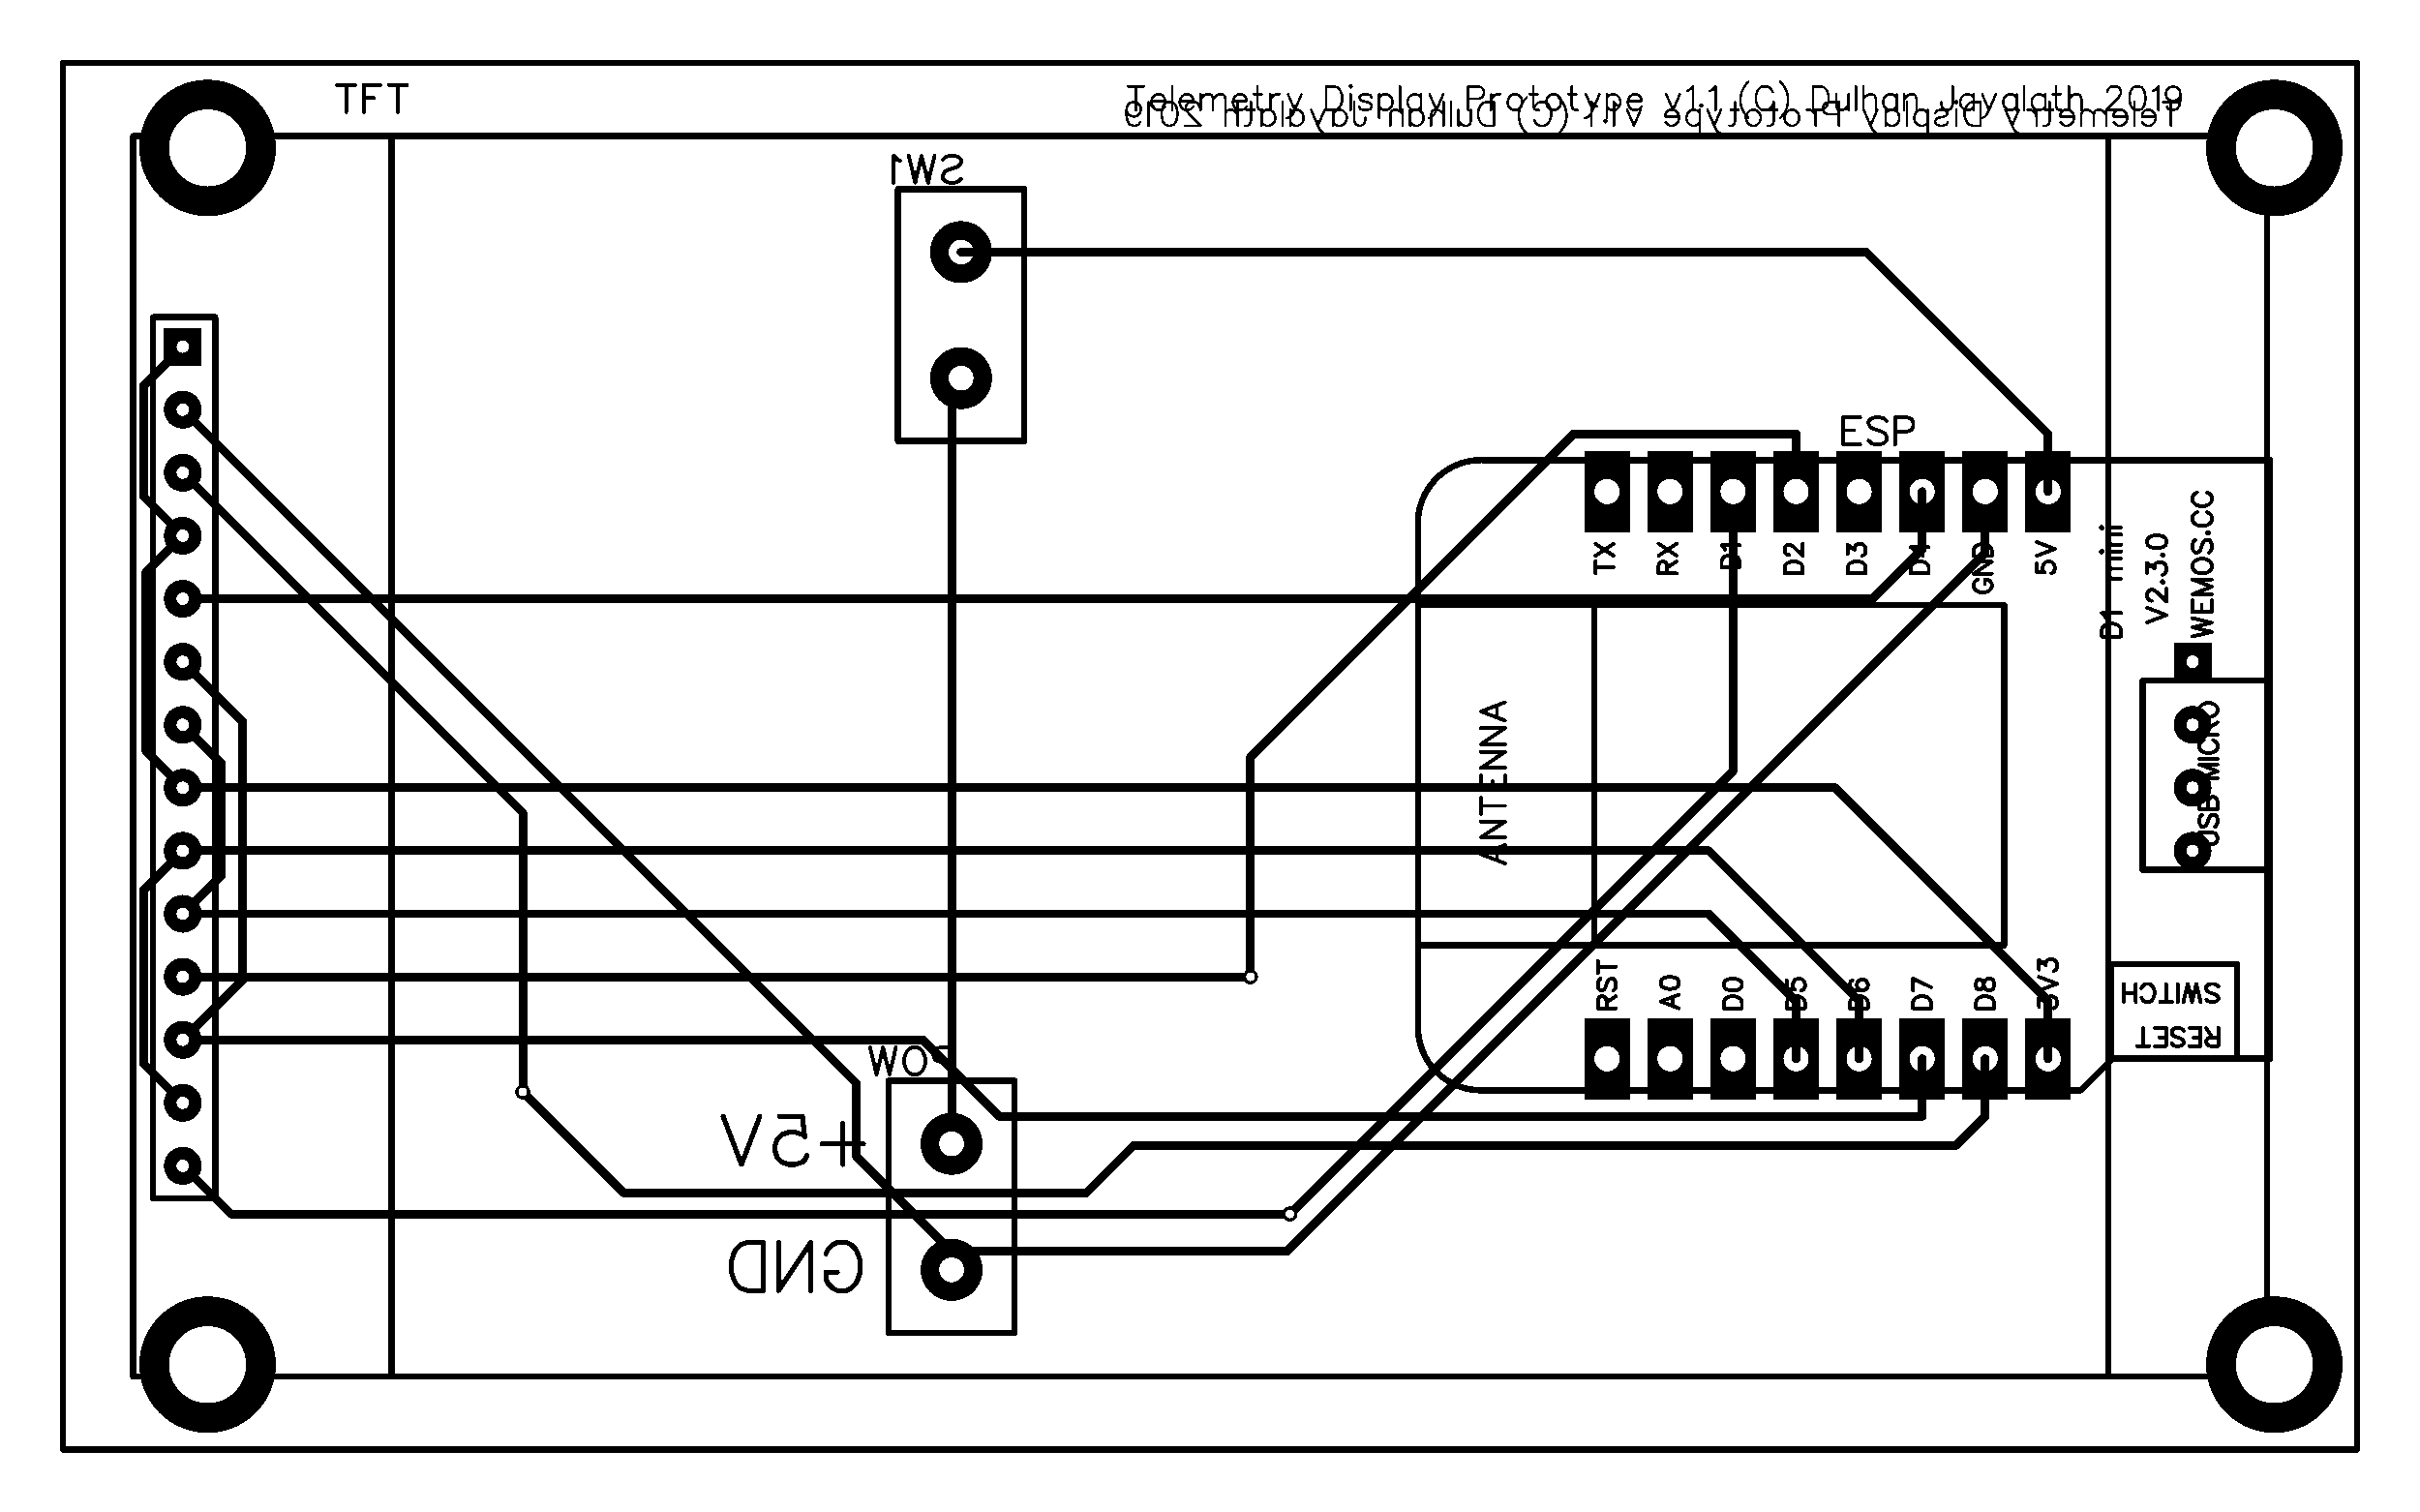 <svg xmlns="http://www.w3.org/2000/svg" xmlns:xlink="http://www.w3.org/1999/xlink" width="97.536mm" height="60.96mm" viewBox="4030 3070 384 240"><title></title><style type="text/css">
*[layerid="1"] {stroke:#000000;fill:#000000;}
*[layerid="2"] {stroke:#000000;fill:#000000;}
*[layerid="3"] {stroke:#000000;fill:#000000;}
*[layerid="4"] {stroke:#000000;fill:#000000;}
*[layerid="5"] {stroke:#000000;fill:#000000;}
*[layerid="6"] {stroke:#000000;fill:#000000;}
*[layerid="7"] {stroke:#000000;fill:#000000;}
*[layerid="8"] {stroke:#000000;fill:#000000;}
*[layerid="9"] {stroke:#000000;fill:#000000;}
*[layerid="10"] {stroke:#000000;fill:#000000;}
*[layerid="11"] {stroke:#000000;fill:#000000;}
*[layerid="12"] {stroke:#000000;fill:#000000;}
*[layerid="13"] {stroke:#000000;fill:#000000;}
*[layerid="14"] {stroke:#000000;fill:#000000;}
*[layerid="15"] {stroke:#000000;fill:#000000;}
*[layerid="21"] {stroke:#000000;fill:#000000;}
*[layerid="22"] {stroke:#000000;fill:#000000;}
*[layerid="23"] {stroke:#000000;fill:#000000;}
*[layerid="24"] {stroke:#000000;fill:#000000;}
*[layerid="25"] {stroke:#000000;fill:#000000;}
*[layerid="26"] {stroke:#000000;fill:#000000;}
*[layerid="27"] {stroke:#000000;fill:#000000;}
*[layerid="28"] {stroke:#000000;fill:#000000;}
*[layerid="29"] {stroke:#000000;fill:#000000;}
*[layerid="30"] {stroke:#000000;fill:#000000;}
*[layerid="31"] {stroke:#000000;fill:#000000;}
*[layerid="32"] {stroke:#000000;fill:#000000;}
*[layerid="33"] {stroke:#000000;fill:#000000;}
*[layerid="34"] {stroke:#000000;fill:#000000;}
*[layerid="35"] {stroke:#000000;fill:#000000;}
*[layerid="36"] {stroke:#000000;fill:#000000;}
*[layerid="37"] {stroke:#000000;fill:#000000;}
*[layerid="38"] {stroke:#000000;fill:#000000;}
*[layerid="39"] {stroke:#000000;fill:#000000;}
*[layerid="40"] {stroke:#000000;fill:#000000;}
*[layerid="41"] {stroke:#000000;fill:#000000;}
*[layerid="42"] {stroke:#000000;fill:#000000;}
*[layerid="43"] {stroke:#000000;fill:#000000;}
*[layerid="44"] {stroke:#000000;fill:#000000;}
*[layerid="45"] {stroke:#000000;fill:#000000;}
*[layerid="46"] {stroke:#000000;fill:#000000;}
*[layerid="47"] {stroke:#000000;fill:#000000;}
*[layerid="48"] {stroke:#000000;fill:#000000;}
*[layerid="49"] {stroke:#000000;fill:#000000;}
*[layerid="50"] {stroke:#000000;fill:#000000;}
*[layerid="51"] {stroke:#000000;fill:#000000;}
*[layerid="52"] {stroke:#000000;fill:#000000;}
*[fill="none"] {fill: none;}
*[stroke="none"] {stroke: none;}
path, polyline, polygon, line {stroke-linecap:round;}
g[c_partid="part_pad"][layerid="1"] ellipse:not([c_padid]) {fill:#000000;}
g[c_partid="part_pad"][layerid="1"]  polygon:not([c_padid]) {fill:#000000;}
g[c_partid="part_pad"][layerid="1"]  polyline:not([c_padid]) {stroke:#000000;}
g[c_partid="part_pad"][layerid="1"]  circle {fill:#000000;}
g[c_partid="part_pad"][layerid="2"]  ellipse:not([c_padid]) {fill:#000000;}
g[c_partid="part_pad"][layerid="2"]  polygon:not([c_padid]) {fill:#000000;}
g[c_partid="part_pad"][layerid="2"]  polyline:not([c_padid]) {stroke:#000000;}
g[c_partid="part_pad"][layerid="2"]  circle {fill:#000000;}
g[c_partid="part_pad"][layerid="11"]  ellipse:not([c_padid]) {fill:#000000;}
g[c_partid="part_pad"][layerid="11"]  polygon:not([c_padid]) {fill:#000000;}
g[c_partid="part_pad"][layerid="11"]  polyline:not([c_padid]) {stroke:#000000;}
g[c_partid="part_pad"][layerid="11"]  circle {fill:#000000;}
g[c_partid="part_pad"][layerid] > circle[c_padhole] {fill: #FFFFFF;}
g[c_partid="part_pad"][layerid] > polyline[c_padhole] {stroke:#FFFFFF;}
g[c_partid="part_via"][layerid] > * + circle {fill: #FFFFFF;}
g[c_partid="part_pad"] > polygon[c_padid] {stroke-linejoin: miter;stroke-miterlimit: 100;}
g[c_partid="part_hole"] > circle {fill: #FFFFFF;}path, polyline, polygon {stroke-linejoin:round;}
rect, circle, ellipse, polyline, line, polygon, path {shape-rendering:crispEdges;}
</style>
<rect x="4030" y="3070" width="384" height="240" fill="#FFFFFF" stroke="none"/><g id="g1" cpara="" c_transformList="" importFlag="0" xmlns="http://www.w3.org/2000/svg"><polyline points="4345 3157.15 4345 3157.79 4234.2 3268.59 4181 3268.59" stroke-width="1.378" c_shapetype="line" stroke-linecap="round" fill="none" layerid="2" net="U2_GND" id="gge311" /><polyline points="4059 3135.01 4165.92 3241.93 4165.92 3253.51 4181 3268.59" stroke-width="1.378" c_shapetype="line" stroke-linecap="round" fill="none" layerid="2" net="U2_GND" id="gge312" /><polyline points="4181 3271.5 4181 3268.59" stroke-width="1.378" c_shapetype="line" stroke-linecap="round" fill="none" layerid="2" net="U2_GND" id="gge313" /><polyline points="4345 3148 4345 3157.15" stroke-width="1.378" c_shapetype="line" stroke-linecap="round" fill="none" layerid="2" net="U2_GND" id="gge314" /><polyline points="4315 3148 4315 3138.85" stroke-width="1.378" c_shapetype="line" stroke-linecap="round" fill="none" layerid="2" net="U2_D2" id="gge317" /><polyline points="4315 3138.85 4279.72 3138.85 4228.42 3190.15 4228.42 3225" stroke-width="1.378" c_shapetype="line" stroke-linecap="round" fill="none" layerid="2" net="U2_D2" id="gge319" /><polyline points="4305 3148 4305 3192.32 4234.69 3262.63" stroke-width="1.378" c_shapetype="line" stroke-linecap="round" fill="none" layerid="2" net="U2_D1" id="gge322" /><polyline points="4059 3155.01 4053.13 3160.88 4053.13 3189.13 4059 3195" stroke-width="1.378" c_shapetype="line" stroke-linecap="round" fill="none" layerid="2" net="U2_3V3" id="gge326" /><polyline points="4059.01 3125.01 4052.76 3131.26 4052.76 3148.77 4059 3155.01" stroke-width="1.378" c_shapetype="line" stroke-linecap="round" fill="none" layerid="2" net="U2_3V3" id="gge327" /><polyline points="4112.95 3243.27 4112.95 3198.96 4059 3145.01" stroke-width="1.378" c_shapetype="line" stroke-linecap="round" fill="none" layerid="2" net="U2_D8" id="gge329" /><polyline points="4059 3175.01 4068.51 3184.52 4068.51 3225.49 4059 3235" stroke-width="1.378" c_shapetype="line" stroke-linecap="round" fill="none" layerid="2" net="U2_D7" id="gge334" /><polyline points="4059 3205 4052.76 3211.24 4052.76 3238.76 4059 3245" stroke-width="1.378" c_shapetype="line" stroke-linecap="round" fill="none" layerid="2" net="U2_D6" id="gge337" /><polyline points="4059 3185.01 4065.15 3191.16 4065.15 3208.85 4059 3215" stroke-width="1.378" c_shapetype="line" stroke-linecap="round" fill="none" layerid="2" net="U2_D5" id="gge338" /><polyline points="4181 3251.5 4181 3131.5 4182.5 3130" stroke-width="1.378" c_shapetype="line" stroke-linecap="round" fill="none" layerid="2" net="SW1_2" id="gge341" /><g xmlns="http://www.w3.org/2000/svg" c_origin="4181,3261.5" c_para="package`SWITCH_PADS`" c_partid="part_import_gge273" id="gge273" c_shapetype="group" c_etype="pinpart" layerid="2" ><g c_partid="part_pcbtext" c_origin="4181,3238.66" c_rotation="0" c_mirror="" id="gge274" layerid="4" c_shapetype="group" ><path c_fontSize="4.5" c_fontFamily="" c_text="POW" d="M 4181 3236.21 L 4181 3240.5 M 4181 3236.21 L 4179.16 3236.21 L 4178.55 3236.41 L 4178.34 3236.61 L 4178.14 3237.02 L 4178.14 3237.64 L 4178.34 3238.05 L 4178.55 3238.25 L 4179.16 3238.46 L 4181 3238.46 M 4175.56 3236.21 L 4175.97 3236.41 L 4176.38 3236.82 L 4176.58 3237.23 L 4176.79 3237.84 L 4176.79 3238.86 L 4176.58 3239.48 L 4176.38 3239.89 L 4175.97 3240.3 L 4175.56 3240.5 L 4174.74 3240.5 L 4174.33 3240.3 L 4173.92 3239.89 L 4173.72 3239.48 L 4173.51 3238.86 L 4173.51 3237.84 L 4173.72 3237.23 L 4173.92 3236.82 L 4174.33 3236.41 L 4174.74 3236.21 L 4175.56 3236.21 M 4172.16 3236.21 L 4171.14 3240.5 M 4170.12 3236.21 L 4171.14 3240.5 M 4170.12 3236.21 L 4169.1 3240.5 M 4168.07 3236.21 L 4169.1 3240.5" fill="none"  stroke-width="0.6" c_note="note_pre" /></g><g c_partid="part_pcbtext" c_origin="4181,3233.16" c_rotation="0" c_mirror="" id="gge276" layerid="4" c_shapetype="group" display="none"><path c_fontSize="4.5" c_fontFamily="" c_text="Power Input" d="M 4181 3230.71 L 4181 3235 M 4181 3230.71 L 4179.16 3230.71 L 4178.55 3230.91 L 4178.34 3231.11 L 4178.14 3231.52 L 4178.14 3232.14 L 4178.34 3232.55 L 4178.55 3232.75 L 4179.16 3232.96 L 4181 3232.96 M 4175.76 3232.14 L 4176.17 3232.34 L 4176.58 3232.75 L 4176.79 3233.36 L 4176.79 3233.77 L 4176.58 3234.39 L 4176.17 3234.8 L 4175.76 3235 L 4175.15 3235 L 4174.74 3234.8 L 4174.33 3234.39 L 4174.13 3233.77 L 4174.13 3233.36 L 4174.33 3232.75 L 4174.74 3232.34 L 4175.15 3232.14 L 4175.76 3232.14 M 4172.78 3232.14 L 4171.96 3235 M 4171.14 3232.14 L 4171.96 3235 M 4171.14 3232.14 L 4170.32 3235 M 4169.5 3232.14 L 4170.32 3235 M 4168.15 3233.36 L 4165.7 3233.36 L 4165.7 3232.96 L 4165.9 3232.55 L 4166.11 3232.34 L 4166.52 3232.14 L 4167.13 3232.14 L 4167.54 3232.34 L 4167.95 3232.75 L 4168.15 3233.36 L 4168.15 3233.77 L 4167.95 3234.39 L 4167.54 3234.8 L 4167.13 3235 L 4166.52 3235 L 4166.11 3234.8 L 4165.7 3234.39 M 4164.35 3232.14 L 4164.35 3235 M 4164.35 3233.36 L 4164.15 3232.75 L 4163.74 3232.34 L 4163.33 3232.14 L 4162.71 3232.14 M 4158.21 3230.71 L 4158.21 3235 M 4156.86 3232.14 L 4156.86 3235 M 4156.86 3232.96 L 4156.25 3232.34 L 4155.84 3232.14 L 4155.23 3232.14 L 4154.82 3232.34 L 4154.61 3232.96 L 4154.61 3235 M 4153.26 3232.14 L 4153.26 3236.43 M 4153.26 3232.75 L 4152.85 3232.34 L 4152.45 3232.14 L 4151.83 3232.14 L 4151.42 3232.34 L 4151.01 3232.75 L 4150.81 3233.36 L 4150.81 3233.77 L 4151.01 3234.39 L 4151.42 3234.8 L 4151.83 3235 L 4152.45 3235 L 4152.85 3234.8 L 4153.26 3234.39 M 4149.46 3232.14 L 4149.46 3234.18 L 4149.25 3234.8 L 4148.85 3235 L 4148.23 3235 L 4147.82 3234.8 L 4147.21 3234.18 M 4147.21 3232.14 L 4147.21 3235 M 4145.25 3230.71 L 4145.25 3234.18 L 4145.04 3234.8 L 4144.63 3235 L 4144.22 3235 M 4145.86 3232.14 L 4144.43 3232.14" fill="none"  stroke-width="0.6"  /></g><polyline points="4191 3241.5 4171 3241.5 4171 3281.5" stroke-width="1" c_shapetype="line" stroke-linecap="round" fill="none" layerid="4" net="S$21" id="gge288" /><polyline points="4171 3281.5 4191 3281.5 4191 3241.5" stroke-width="1" c_shapetype="line" stroke-linecap="round" fill="none" layerid="4" net="S$24" id="gge289" /><g c_partid="part_pad" c_etype="pinpart" c_origin="4181,3251.5" layerid="11" number="1" net="SW1_2" plated ="Y" c_shapetype="group" id="gge278" locked="0" c_rotation="0" c_width="9.842" c_height="9.842" title="SW1_2" c_shape="ELLIPSE" pasteExpansion="0" solderExpansion="0.4"><ellipse cx="4181" cy="3251.5" rx="4.921" ry="4.921" stroke-width="0" /><circle c_padhole="1" cx="4181" cy="3251.5" r="1.968" stroke-width="0" /></g><g c_partid="part_pad" c_etype="pinpart" c_origin="4181,3271.5" layerid="11" number="2" net="U2_GND" plated ="Y" c_shapetype="group" id="gge283" locked="0" c_rotation="0" c_width="9.842" c_height="9.842" title="U2_GND" c_shape="ELLIPSE" pasteExpansion="0" solderExpansion="0.4"><ellipse cx="4181" cy="3271.5" rx="4.921" ry="4.921" stroke-width="0" /><circle c_padhole="1" cx="4181" cy="3271.5" r="1.968" stroke-width="0" /></g></g><g xmlns="http://www.w3.org/2000/svg" c_origin="4182.5,3120" c_para="package`SWITCH_PADS`" c_partid="part_import_gge139" id="gge139" c_shapetype="group" c_etype="pinpart" layerid="2" ><g c_partid="part_pcbtext" c_origin="4182.5,3097.16" c_rotation="0" c_mirror="" id="gge140" layerid="4" c_shapetype="group" ><path c_fontSize="4.5" c_fontFamily="" c_text="SW1" d="M 4179.64 3095.32 L 4180.05 3094.91 L 4180.66 3094.71 L 4181.48 3094.71 L 4182.09 3094.91 L 4182.5 3095.32 L 4182.5 3095.73 L 4182.3 3096.14 L 4182.09 3096.34 L 4181.68 3096.55 L 4180.45 3096.96 L 4180.05 3097.16 L 4179.84 3097.36 L 4179.64 3097.77 L 4179.64 3098.39 L 4180.05 3098.8 L 4180.66 3099 L 4181.48 3099 L 4182.09 3098.8 L 4182.5 3098.39 M 4178.29 3094.71 L 4177.26 3099 M 4176.24 3094.71 L 4177.26 3099 M 4176.24 3094.71 L 4175.22 3099 M 4174.2 3094.71 L 4175.22 3099 M 4172.85 3095.52 L 4172.44 3095.32 L 4171.82 3094.71 L 4171.82 3099" fill="none"  stroke-width="0.6" c_note="note_pre" /></g><g c_partid="part_pcbtext" c_origin="4182.5,3091.66" c_rotation="0" c_mirror="" id="gge142" layerid="4" c_shapetype="group" display="none"><path c_fontSize="4.5" c_fontFamily="" c_text="Switch_On/Off" d="M 4179.64 3089.82 L 4180.05 3089.41 L 4180.66 3089.21 L 4181.48 3089.21 L 4182.09 3089.41 L 4182.5 3089.82 L 4182.5 3090.23 L 4182.3 3090.64 L 4182.09 3090.84 L 4181.68 3091.05 L 4180.45 3091.46 L 4180.05 3091.66 L 4179.84 3091.86 L 4179.64 3092.27 L 4179.64 3092.89 L 4180.05 3093.3 L 4180.66 3093.5 L 4181.48 3093.5 L 4182.09 3093.3 L 4182.5 3092.89 M 4178.29 3090.64 L 4177.47 3093.5 M 4176.65 3090.64 L 4177.47 3093.5 M 4176.65 3090.64 L 4175.83 3093.5 M 4175.01 3090.64 L 4175.83 3093.5 M 4173.66 3089.21 L 4173.46 3089.41 L 4173.25 3089.21 L 4173.46 3089 L 4173.66 3089.21 M 4173.46 3090.64 L 4173.46 3093.5 M 4171.29 3089.21 L 4171.29 3092.68 L 4171.09 3093.3 L 4170.68 3093.5 L 4170.27 3093.5 M 4171.9 3090.64 L 4170.47 3090.64 M 4166.46 3091.25 L 4166.87 3090.84 L 4167.28 3090.64 L 4167.9 3090.64 L 4168.3 3090.84 L 4168.71 3091.25 L 4168.92 3091.86 L 4168.92 3092.27 L 4168.71 3092.89 L 4168.3 3093.3 L 4167.9 3093.5 L 4167.28 3093.5 L 4166.87 3093.3 L 4166.46 3092.89 M 4165.11 3089.21 L 4165.11 3093.5 M 4165.11 3091.46 L 4164.5 3090.84 L 4164.09 3090.64 L 4163.48 3090.64 L 4163.07 3090.84 L 4162.86 3091.46 L 4162.86 3093.5 M 4161.51 3094.93 L 4157.83 3094.93 M 4155.25 3089.21 L 4155.66 3089.41 L 4156.07 3089.82 L 4156.28 3090.23 L 4156.48 3090.84 L 4156.48 3091.86 L 4156.28 3092.48 L 4156.07 3092.89 L 4155.66 3093.3 L 4155.25 3093.5 L 4154.44 3093.5 L 4154.03 3093.3 L 4153.62 3092.89 L 4153.41 3092.48 L 4153.21 3091.86 L 4153.21 3090.84 L 4153.41 3090.23 L 4153.62 3089.82 L 4154.03 3089.41 L 4154.44 3089.21 L 4155.25 3089.21 M 4151.86 3090.64 L 4151.86 3093.5 M 4151.86 3091.46 L 4151.25 3090.84 L 4150.84 3090.64 L 4150.22 3090.64 L 4149.81 3090.84 L 4149.61 3091.46 L 4149.61 3093.5 M 4144.58 3088.39 L 4148.26 3094.93 M 4142 3089.21 L 4142.41 3089.41 L 4142.82 3089.82 L 4143.02 3090.23 L 4143.23 3090.84 L 4143.23 3091.86 L 4143.02 3092.48 L 4142.82 3092.89 L 4142.41 3093.3 L 4142 3093.5 L 4141.18 3093.5 L 4140.77 3093.3 L 4140.36 3092.89 L 4140.16 3092.48 L 4139.95 3091.86 L 4139.95 3090.84 L 4140.16 3090.23 L 4140.36 3089.82 L 4140.77 3089.41 L 4141.18 3089.21 L 4142 3089.21 M 4136.97 3089.21 L 4137.38 3089.21 L 4137.79 3089.41 L 4137.99 3090.02 L 4137.99 3093.5 M 4138.6 3090.64 L 4137.17 3090.64 M 4133.98 3089.21 L 4134.39 3089.21 L 4134.8 3089.41 L 4135 3090.02 L 4135 3093.5 M 4135.62 3090.64 L 4134.19 3090.64" fill="none"  stroke-width="0.6"  /></g><polyline points="4192.5 3100 4172.5 3100 4172.5 3140" stroke-width="1" c_shapetype="line" stroke-linecap="round" fill="none" layerid="4" net="S$21" id="gge154" /><polyline points="4172.5 3140 4192.5 3140 4192.5 3100" stroke-width="1" c_shapetype="line" stroke-linecap="round" fill="none" layerid="4" net="S$24" id="gge155" /><g c_partid="part_pad" c_etype="pinpart" c_origin="4182.5,3110" layerid="11" number="1" net="U2_5V" plated ="Y" c_shapetype="group" id="gge144" locked="0" c_rotation="0" c_width="9.842" c_height="9.842" title="U2_5V" c_shape="ELLIPSE" pasteExpansion="0" solderExpansion="0.4"><ellipse cx="4182.5" cy="3110" rx="4.921" ry="4.921" stroke-width="0" /><circle c_padhole="1" cx="4182.5" cy="3110" r="1.968" stroke-width="0" /></g><g c_partid="part_pad" c_etype="pinpart" c_origin="4182.5,3130" layerid="11" number="2" net="SW1_2" plated ="Y" c_shapetype="group" id="gge149" locked="0" c_rotation="0" c_width="9.842" c_height="9.842" title="SW1_2" c_shape="ELLIPSE" pasteExpansion="0" solderExpansion="0.4"><ellipse cx="4182.5" cy="3130" rx="4.921" ry="4.921" stroke-width="0" /><circle c_padhole="1" cx="4182.5" cy="3130" r="1.968" stroke-width="0" /></g></g><g xmlns="http://www.w3.org/2000/svg" c_origin="4322.5,3193.5" c_para="package`WEMOS D1 MINI`" c_partid="part_import_gge2" id="gge2" c_shapetype="group" c_etype="pinpart" layerid="1" ><g c_partid="part_pcbtext" c_origin="4322.5,3138.68" c_rotation="0" c_mirror="" id="gge3" layerid="3" c_shapetype="group" ><path c_fontSize="4.5" c_fontFamily="" c_text="ESP" d="M 4322.5 3136.23L4322.5 3140.52 M 4322.5 3136.23L4325.16 3136.23 M 4322.5 3138.27L4324.14 3138.27 M 4322.5 3140.52L4325.16 3140.52 M 4329.37 3136.84L4328.96 3136.43 L4328.35 3136.23 L4327.53 3136.23 L4326.92 3136.43 L4326.51 3136.84 L4326.51 3137.25 L4326.71 3137.66 L4326.92 3137.86 L4327.33 3138.07 L4328.55 3138.48 L4328.96 3138.68 L4329.17 3138.88 L4329.37 3139.29 L4329.37 3139.91 L4328.96 3140.32 L4328.35 3140.52 L4327.53 3140.52 L4326.92 3140.32 L4326.51 3139.91 M 4330.72 3136.23L4330.72 3140.52 M 4330.72 3136.23L4332.56 3136.23 L4333.18 3136.43 L4333.38 3136.63 L4333.59 3137.04 L4333.59 3137.66 L4333.38 3138.07 L4333.18 3138.27 L4332.56 3138.48 L4330.72 3138.48 " fill="none"  stroke-width="0.6" c_note="note_pre" /></g><g c_partid="part_pcbtext" c_origin="4322.5,3133.18" c_rotation="0" c_mirror="" id="gge5" layerid="3" c_shapetype="group" display="none"><path c_fontSize="4.5" c_fontFamily="" c_text="WEMOS_D1_MINI" d="M 4322.5 3130.73 L 4323.52 3135.02 M 4324.55 3130.73 L 4323.52 3135.02 M 4324.55 3130.73 L 4325.57 3135.02 M 4326.59 3130.73 L 4325.57 3135.02 M 4327.94 3130.73 L 4327.94 3135.02 M 4327.94 3130.73 L 4330.6 3130.73 M 4327.94 3132.77 L 4329.58 3132.77 M 4327.94 3135.02 L 4330.6 3135.02 M 4331.95 3130.73 L 4331.95 3135.02 M 4331.95 3130.73 L 4333.59 3135.02 M 4335.22 3130.73 L 4333.59 3135.02 M 4335.22 3130.73 L 4335.22 3135.02 M 4337.8 3130.73 L 4337.39 3130.93 L 4336.98 3131.34 L 4336.78 3131.75 L 4336.57 3132.36 L 4336.57 3133.38 L 4336.78 3134 L 4336.98 3134.41 L 4337.39 3134.82 L 4337.8 3135.02 L 4338.62 3135.02 L 4339.03 3134.82 L 4339.44 3134.41 L 4339.64 3134 L 4339.85 3133.38 L 4339.85 3132.36 L 4339.64 3131.75 L 4339.44 3131.34 L 4339.03 3130.93 L 4338.62 3130.73 L 4337.8 3130.73 M 4344.06 3131.34 L 4343.65 3130.93 L 4343.04 3130.73 L 4342.22 3130.73 L 4341.6 3130.93 L 4341.2 3131.34 L 4341.2 3131.75 L 4341.4 3132.16 L 4341.6 3132.36 L 4342.01 3132.57 L 4343.24 3132.98 L 4343.65 3133.18 L 4343.85 3133.38 L 4344.06 3133.79 L 4344.06 3134.41 L 4343.65 3134.82 L 4343.04 3135.02 L 4342.22 3135.02 L 4341.6 3134.82 L 4341.2 3134.41 M 4345.41 3136.45 L 4349.09 3136.45 M 4350.44 3130.73 L 4350.44 3135.02 M 4350.44 3130.73 L 4351.87 3130.73 L 4352.49 3130.93 L 4352.9 3131.34 L 4353.1 3131.75 L 4353.3 3132.36 L 4353.3 3133.38 L 4353.1 3134 L 4352.9 3134.41 L 4352.49 3134.82 L 4351.87 3135.02 L 4350.44 3135.02 M 4354.65 3131.54 L 4355.06 3131.34 L 4355.68 3130.73 L 4355.68 3135.02 M 4357.03 3136.45 L 4360.71 3136.45 M 4362.06 3130.73 L 4362.06 3135.02 M 4362.06 3130.73 L 4363.7 3135.02 M 4365.33 3130.73 L 4363.7 3135.02 M 4365.33 3130.73 L 4365.33 3135.02 M 4366.68 3130.73 L 4366.68 3135.02 M 4368.03 3130.73 L 4368.03 3135.02 M 4368.03 3130.73 L 4370.9 3135.02 M 4370.9 3130.73 L 4370.9 3135.02 M 4372.25 3130.73 L 4372.25 3135.02" fill="none"  stroke-width="0.6"  /></g><polyline points="4255 3233 4255 3153" stroke-width="1" c_shapetype="line" stroke-linecap="round" fill="none" layerid="3" net="" id="gge7" /><polyline points="4390 3208 4390 3178 4370 3178 4370 3208 4390 3208" stroke-width="1" c_shapetype="line" stroke-linecap="round" fill="none" layerid="3" net="" id="gge8" /><polyline points="4365 3223 4365 3238 4385 3238 4385 3223 4365 3223" stroke-width="1" c_shapetype="line" stroke-linecap="round" fill="none" layerid="3" net="" id="gge9" /><polyline points="4283 3220 4283 3166 4348 3166 4348 3220 4283 3220" stroke-width="1" c_shapetype="line" stroke-linecap="round" fill="none" layerid="3" net="" id="gge10" /><polyline points="4283 3220 4255 3220" stroke-width="1" c_shapetype="line" stroke-linecap="round" fill="none" layerid="3" net="" id="gge11" /><polyline points="4283 3166 4255 3166" stroke-width="1" c_shapetype="line" stroke-linecap="round" fill="none" layerid="3" net="" id="gge12" /><polyline points="4360.18 3243 4365.18 3238 4390.18 3238" stroke-width="1" c_shapetype="line" stroke-linecap="round" fill="none" layerid="3" net="" id="gge13" /><polyline points="4265.18 3143 4390.18 3143 4390.18 3238" stroke-width="1" c_shapetype="line" stroke-linecap="round" fill="none" layerid="3" net="" id="gge14" /><polyline points="4265.18 3243 4360.18 3243" stroke-width="1" c_shapetype="line" stroke-linecap="round" fill="none" layerid="3" net="" id="gge15" /><path d="M 4265 3243 A 10 10 0 0 1 4255 3233" c_shapetype="line" fill="none" stroke-width="1" c_helper_type="arc2" net="" layerid="3" id="gge16" /><path d="M 4255 3153 A 10 10 0 0 1 4265 3143" c_shapetype="line" fill="none" stroke-width="1" c_helper_type="arc2" net="" layerid="3" id="gge17" /><g c_partid="part_pcbtext" c_origin="4365.25,3171" c_rotation="90" c_mirror="" id="gge18" layerid="3" c_shapetype="group" ><path c_fontSize="3.2" c_fontFamily="" c_text="D1  mini\n V2.3.0\nWEMOS.CC" d="M 4363.5 3171 L 4366.56 3171 M 4363.5 3171 L 4363.5 3169.98 L 4363.65 3169.55 L 4363.94 3169.25 L 4364.23 3169.11 L 4364.67 3168.96 L 4365.4 3168.96 L 4365.83 3169.11 L 4366.12 3169.25 L 4366.41 3169.55 L 4366.56 3169.98 L 4366.56 3171 M 4364.09 3168 L 4363.94 3167.71 L 4363.5 3167.28 L 4366.56 3167.28 M 4364.52 3161.84 L 4366.56 3161.84 M 4365.1 3161.84 L 4364.67 3161.4 L 4364.52 3161.11 L 4364.52 3160.67 L 4364.67 3160.38 L 4365.1 3160.24 L 4366.56 3160.24 M 4365.1 3160.24 L 4364.67 3159.8 L 4364.52 3159.51 L 4364.52 3159.07 L 4364.67 3158.78 L 4365.1 3158.64 L 4366.56 3158.64 M 4363.5 3157.68 L 4363.65 3157.53 L 4363.5 3157.39 L 4363.36 3157.53 L 4363.5 3157.68 M 4364.52 3157.53 L 4366.56 3157.53 M 4364.52 3156.43 L 4366.56 3156.43 M 4365.1 3156.43 L 4364.67 3155.99 L 4364.52 3155.7 L 4364.52 3155.26 L 4364.67 3154.97 L 4365.1 3154.83 L 4366.56 3154.83 M 4363.5 3153.87 L 4363.65 3153.72 L 4363.5 3153.57 L 4363.36 3153.72 L 4363.5 3153.87 M 4364.52 3153.72 L 4366.56 3153.72 M 4370.7 3168.76 L 4373.76 3167.6 M 4370.7 3166.43 L 4373.76 3167.6 M 4371.43 3165.33 L 4371.29 3165.33 L 4371 3165.18 L 4370.85 3165.04 L 4370.7 3164.75 L 4370.7 3164.16 L 4370.85 3163.87 L 4371 3163.73 L 4371.29 3163.58 L 4371.58 3163.58 L 4371.87 3163.73 L 4372.3 3164.02 L 4373.76 3165.47 L 4373.76 3163.44 M 4373.03 3162.33 L 4373.18 3162.48 L 4373.32 3162.33 L 4373.18 3162.19 L 4373.03 3162.33 M 4370.7 3160.93 L 4370.7 3159.33 L 4371.87 3160.21 L 4371.87 3159.77 L 4372.01 3159.48 L 4372.16 3159.33 L 4372.6 3159.19 L 4372.89 3159.19 L 4373.32 3159.33 L 4373.61 3159.63 L 4373.76 3160.06 L 4373.76 3160.5 L 4373.61 3160.93 L 4373.47 3161.08 L 4373.18 3161.23 M 4373.03 3158.08 L 4373.18 3158.23 L 4373.32 3158.08 L 4373.18 3157.94 L 4373.03 3158.08 M 4370.7 3156.11 L 4370.85 3156.54 L 4371.29 3156.83 L 4372.01 3156.98 L 4372.45 3156.98 L 4373.18 3156.83 L 4373.61 3156.54 L 4373.76 3156.11 L 4373.76 3155.81 L 4373.61 3155.38 L 4373.18 3155.09 L 4372.45 3154.94 L 4372.01 3154.94 L 4371.29 3155.09 L 4370.85 3155.38 L 4370.7 3155.81 L 4370.7 3156.11 M 4377.9 3171 L 4380.96 3170.27 M 4377.9 3169.55 L 4380.96 3170.27 M 4377.9 3169.55 L 4380.96 3168.82 M 4377.9 3168.09 L 4380.96 3168.82 M 4377.9 3167.13 L 4380.96 3167.13 M 4377.9 3167.13 L 4377.9 3165.24 M 4379.36 3167.13 L 4379.36 3165.97 M 4380.96 3167.13 L 4380.96 3165.24 M 4377.9 3164.28 L 4380.96 3164.28 M 4377.9 3164.28 L 4380.96 3163.12 M 4377.9 3161.95 L 4380.96 3163.12 M 4377.9 3161.95 L 4380.96 3161.95 M 4377.9 3160.12 L 4378.05 3160.41 L 4378.34 3160.7 L 4378.63 3160.85 L 4379.07 3160.99 L 4379.8 3160.99 L 4380.23 3160.85 L 4380.52 3160.7 L 4380.81 3160.41 L 4380.96 3160.12 L 4380.96 3159.54 L 4380.81 3159.25 L 4380.52 3158.96 L 4380.23 3158.81 L 4379.8 3158.67 L 4379.07 3158.67 L 4378.63 3158.81 L 4378.34 3158.96 L 4378.05 3159.25 L 4377.9 3159.54 L 4377.9 3160.12 M 4378.34 3155.67 L 4378.05 3155.96 L 4377.9 3156.4 L 4377.9 3156.98 L 4378.05 3157.41 L 4378.34 3157.71 L 4378.63 3157.71 L 4378.92 3157.56 L 4379.07 3157.41 L 4379.21 3157.12 L 4379.5 3156.25 L 4379.65 3155.96 L 4379.8 3155.81 L 4380.09 3155.67 L 4380.52 3155.67 L 4380.81 3155.96 L 4380.96 3156.4 L 4380.96 3156.98 L 4380.81 3157.41 L 4380.52 3157.71 M 4380.23 3154.56 L 4380.38 3154.71 L 4380.52 3154.56 L 4380.38 3154.42 L 4380.23 3154.56 M 4378.63 3151.28 L 4378.34 3151.42 L 4378.05 3151.71 L 4377.9 3152 L 4377.9 3152.59 L 4378.05 3152.88 L 4378.34 3153.17 L 4378.63 3153.31 L 4379.07 3153.46 L 4379.8 3153.46 L 4380.23 3153.31 L 4380.52 3153.17 L 4380.81 3152.88 L 4380.96 3152.59 L 4380.96 3152 L 4380.81 3151.71 L 4380.52 3151.42 L 4380.23 3151.28 M 4378.63 3148.13 L 4378.34 3148.28 L 4378.05 3148.57 L 4377.9 3148.86 L 4377.9 3149.44 L 4378.05 3149.73 L 4378.34 3150.03 L 4378.63 3150.17 L 4379.07 3150.32 L 4379.8 3150.32 L 4380.23 3150.17 L 4380.52 3150.03 L 4380.81 3149.73 L 4380.96 3149.44 L 4380.96 3148.86 L 4380.81 3148.57 L 4380.52 3148.28 L 4380.23 3148.13" fill="none"  stroke-width="0.6"  /></g><g c_partid="part_pcbtext" c_origin="4285.18,3230" c_rotation="90" c_mirror="0" id="gge20" layerid="3" c_shapetype="group" ><path c_fontSize="3" c_fontFamily="" c_text="RST" d="M 4283.54 3230 L 4286.41 3230 M 4283.54 3230 L 4283.54 3228.77 L 4283.68 3228.36 L 4283.82 3228.23 L 4284.09 3228.09 L 4284.36 3228.09 L 4284.63 3228.23 L 4284.77 3228.36 L 4284.91 3228.77 L 4284.91 3230 M 4284.91 3229.05 L 4286.41 3228.09 M 4283.95 3225.28 L 4283.68 3225.55 L 4283.54 3225.96 L 4283.54 3226.51 L 4283.68 3226.92 L 4283.95 3227.19 L 4284.23 3227.19 L 4284.5 3227.05 L 4284.63 3226.92 L 4284.77 3226.65 L 4285.04 3225.83 L 4285.18 3225.55 L 4285.32 3225.42 L 4285.59 3225.28 L 4286 3225.28 L 4286.27 3225.55 L 4286.41 3225.96 L 4286.41 3226.51 L 4286.27 3226.92 L 4286 3227.19 M 4283.54 3223.43 L 4286.41 3223.43 M 4283.54 3224.38 L 4283.54 3222.47" fill="none"  stroke-width="0.6"  /></g><g c_partid="part_pcbtext" c_origin="4295.18,3230" c_rotation="90" c_mirror="0" id="gge22" layerid="3" c_shapetype="group" ><path c_fontSize="3" c_fontFamily="" c_text="A0" d="M 4293.54 3228.91 L 4296.41 3230 M 4293.54 3228.91 L 4296.41 3227.82 M 4295.45 3229.59 L 4295.45 3228.23 M 4293.54 3226.1 L 4293.68 3226.51 L 4294.09 3226.78 L 4294.77 3226.92 L 4295.18 3226.92 L 4295.86 3226.78 L 4296.27 3226.51 L 4296.41 3226.1 L 4296.41 3225.83 L 4296.27 3225.42 L 4295.86 3225.15 L 4295.18 3225.01 L 4294.77 3225.01 L 4294.09 3225.15 L 4293.68 3225.42 L 4293.54 3225.83 L 4293.54 3226.1" fill="none"  stroke-width="0.6"  /></g><g c_partid="part_pcbtext" c_origin="4305.18,3230" c_rotation="90" c_mirror="0" id="gge24" layerid="3" c_shapetype="group" ><path c_fontSize="3" c_fontFamily="" c_text="D0" d="M 4303.54 3230 L 4306.41 3230 M 4303.54 3230 L 4303.54 3229.05 L 4303.68 3228.64 L 4303.95 3228.36 L 4304.23 3228.23 L 4304.63 3228.09 L 4305.32 3228.09 L 4305.73 3228.23 L 4306 3228.36 L 4306.27 3228.64 L 4306.41 3229.05 L 4306.41 3230 M 4303.54 3226.37 L 4303.68 3226.78 L 4304.09 3227.05 L 4304.77 3227.19 L 4305.18 3227.19 L 4305.86 3227.05 L 4306.27 3226.78 L 4306.41 3226.37 L 4306.41 3226.1 L 4306.27 3225.69 L 4305.86 3225.42 L 4305.18 3225.28 L 4304.77 3225.28 L 4304.09 3225.42 L 4303.68 3225.69 L 4303.54 3226.1 L 4303.54 3226.37" fill="none"  stroke-width="0.6"  /></g><g c_partid="part_pcbtext" c_origin="4315.18,3230" c_rotation="90" c_mirror="0" id="gge26" layerid="3" c_shapetype="group" ><path c_fontSize="3" c_fontFamily="" c_text="D5" d="M 4313.54 3230 L 4316.41 3230 M 4313.54 3230 L 4313.54 3229.05 L 4313.68 3228.64 L 4313.95 3228.36 L 4314.23 3228.23 L 4314.63 3228.09 L 4315.32 3228.09 L 4315.73 3228.23 L 4316 3228.36 L 4316.27 3228.64 L 4316.41 3229.05 L 4316.41 3230 M 4313.54 3225.55 L 4313.54 3226.92 L 4314.77 3227.05 L 4314.63 3226.92 L 4314.5 3226.51 L 4314.5 3226.1 L 4314.63 3225.69 L 4314.91 3225.42 L 4315.32 3225.28 L 4315.59 3225.28 L 4316 3225.42 L 4316.27 3225.69 L 4316.41 3226.1 L 4316.41 3226.51 L 4316.27 3226.92 L 4316.13 3227.05 L 4315.86 3227.19" fill="none"  stroke-width="0.6"  /></g><g c_partid="part_pcbtext" c_origin="4325.18,3230" c_rotation="90" c_mirror="0" id="gge28" layerid="3" c_shapetype="group" ><path c_fontSize="3" c_fontFamily="" c_text="D6" d="M 4323.54 3230 L 4326.41 3230 M 4323.54 3230 L 4323.54 3229.05 L 4323.68 3228.64 L 4323.95 3228.36 L 4324.23 3228.23 L 4324.63 3228.09 L 4325.32 3228.09 L 4325.73 3228.23 L 4326 3228.36 L 4326.27 3228.64 L 4326.41 3229.05 L 4326.41 3230 M 4323.95 3225.55 L 4323.68 3225.69 L 4323.54 3226.1 L 4323.54 3226.37 L 4323.68 3226.78 L 4324.09 3227.05 L 4324.77 3227.19 L 4325.45 3227.19 L 4326 3227.05 L 4326.27 3226.78 L 4326.41 3226.37 L 4326.41 3226.24 L 4326.27 3225.83 L 4326 3225.55 L 4325.59 3225.42 L 4325.45 3225.42 L 4325.04 3225.55 L 4324.77 3225.83 L 4324.63 3226.24 L 4324.63 3226.37 L 4324.77 3226.78 L 4325.04 3227.05 L 4325.45 3227.19" fill="none"  stroke-width="0.6"  /></g><g c_partid="part_pcbtext" c_origin="4335.18,3230" c_rotation="90" c_mirror="0" id="gge30" layerid="3" c_shapetype="group" ><path c_fontSize="3" c_fontFamily="" c_text="D7" d="M 4333.54 3230 L 4336.41 3230 M 4333.54 3230 L 4333.54 3229.05 L 4333.68 3228.64 L 4333.95 3228.36 L 4334.23 3228.23 L 4334.63 3228.09 L 4335.32 3228.09 L 4335.73 3228.23 L 4336 3228.36 L 4336.27 3228.64 L 4336.41 3229.05 L 4336.41 3230 M 4333.54 3225.28 L 4336.41 3226.65 M 4333.54 3227.19 L 4333.54 3225.28" fill="none"  stroke-width="0.6"  /></g><g c_partid="part_pcbtext" c_origin="4345.18,3230" c_rotation="90" c_mirror="0" id="gge32" layerid="3" c_shapetype="group" ><path c_fontSize="3" c_fontFamily="" c_text="D8" d="M 4343.54 3230 L 4346.41 3230 M 4343.54 3230 L 4343.54 3229.05 L 4343.68 3228.64 L 4343.95 3228.36 L 4344.23 3228.23 L 4344.63 3228.09 L 4345.32 3228.09 L 4345.73 3228.23 L 4346 3228.36 L 4346.27 3228.64 L 4346.41 3229.05 L 4346.41 3230 M 4343.54 3226.51 L 4343.68 3226.92 L 4343.95 3227.05 L 4344.23 3227.05 L 4344.5 3226.92 L 4344.63 3226.65 L 4344.77 3226.1 L 4344.91 3225.69 L 4345.18 3225.42 L 4345.45 3225.28 L 4345.86 3225.28 L 4346.13 3225.42 L 4346.27 3225.55 L 4346.41 3225.96 L 4346.41 3226.51 L 4346.27 3226.92 L 4346.13 3227.05 L 4345.86 3227.19 L 4345.45 3227.19 L 4345.18 3227.05 L 4344.91 3226.78 L 4344.77 3226.37 L 4344.63 3225.83 L 4344.5 3225.55 L 4344.23 3225.42 L 4343.95 3225.42 L 4343.68 3225.55 L 4343.54 3225.96 L 4343.54 3226.51" fill="none"  stroke-width="0.6"  /></g><g c_partid="part_pcbtext" c_origin="4355.18,3230" c_rotation="90" c_mirror="0" id="gge34" layerid="3" c_shapetype="group" ><path c_fontSize="3" c_fontFamily="" c_text="3V3" d="M 4353.54 3229.73 L 4353.54 3228.23 L 4354.63 3229.05 L 4354.63 3228.64 L 4354.77 3228.36 L 4354.91 3228.23 L 4355.32 3228.09 L 4355.59 3228.09 L 4356 3228.23 L 4356.27 3228.5 L 4356.41 3228.91 L 4356.41 3229.32 L 4356.27 3229.73 L 4356.13 3229.86 L 4355.86 3230 M 4353.54 3227.19 L 4356.41 3226.1 M 4353.54 3225.01 L 4356.41 3226.1 M 4353.54 3223.84 L 4353.54 3222.34 L 4354.63 3223.15 L 4354.63 3222.75 L 4354.77 3222.47 L 4354.91 3222.34 L 4355.32 3222.2 L 4355.59 3222.2 L 4356 3222.34 L 4356.27 3222.61 L 4356.41 3223.02 L 4356.41 3223.43 L 4356.27 3223.84 L 4356.13 3223.97 L 4355.86 3224.11" fill="none"  stroke-width="0.6"  /></g><g c_partid="part_pcbtext" c_origin="4354.82,3161" c_rotation="90" c_mirror="0" id="gge36" layerid="3" c_shapetype="group" ><path c_fontSize="3" c_fontFamily="" c_text="5V" d="M 4353.18 3159.36 L 4353.18 3160.73 L 4354.41 3160.86 L 4354.27 3160.73 L 4354.14 3160.32 L 4354.14 3159.91 L 4354.27 3159.5 L 4354.55 3159.23 L 4354.96 3159.09 L 4355.23 3159.09 L 4355.64 3159.23 L 4355.91 3159.5 L 4356.05 3159.91 L 4356.05 3160.32 L 4355.91 3160.73 L 4355.77 3160.86 L 4355.5 3161 M 4353.18 3158.19 L 4356.05 3157.1 M 4353.18 3156.01 L 4356.05 3157.1" fill="none"  stroke-width="0.6"  /></g><g c_partid="part_pcbtext" c_origin="4344.82,3164" c_rotation="90" c_mirror="0" id="gge38" layerid="3" c_shapetype="group" ><path c_fontSize="3" c_fontFamily="" c_text="GND" d="M 4343.87 3161.95 L 4343.59 3162.09 L 4343.32 3162.36 L 4343.18 3162.64 L 4343.18 3163.18 L 4343.32 3163.45 L 4343.59 3163.73 L 4343.87 3163.86 L 4344.27 3164 L 4344.96 3164 L 4345.37 3163.86 L 4345.64 3163.73 L 4345.91 3163.45 L 4346.05 3163.18 L 4346.05 3162.64 L 4345.91 3162.36 L 4345.64 3162.09 L 4345.37 3161.95 L 4344.96 3161.95 M 4344.96 3162.64 L 4344.96 3161.95 M 4343.18 3161.05 L 4346.05 3161.05 M 4343.18 3161.05 L 4346.05 3159.15 M 4343.18 3159.15 L 4346.05 3159.15 M 4343.18 3158.25 L 4346.05 3158.25 M 4343.18 3158.25 L 4343.18 3157.29 L 4343.32 3156.88 L 4343.59 3156.61 L 4343.87 3156.47 L 4344.27 3156.34 L 4344.96 3156.34 L 4345.37 3156.47 L 4345.64 3156.61 L 4345.91 3156.88 L 4346.05 3157.29 L 4346.05 3158.25" fill="none"  stroke-width="0.6"  /></g><g c_partid="part_pcbtext" c_origin="4334.82,3161" c_rotation="90" c_mirror="0" id="gge40" layerid="3" c_shapetype="group" ><path c_fontSize="3" c_fontFamily="" c_text="D4" d="M 4333.18 3161 L 4336.05 3161 M 4333.18 3161 L 4333.18 3160.05 L 4333.32 3159.64 L 4333.59 3159.36 L 4333.87 3159.23 L 4334.27 3159.09 L 4334.96 3159.09 L 4335.37 3159.23 L 4335.64 3159.36 L 4335.91 3159.64 L 4336.05 3160.05 L 4336.05 3161 M 4333.18 3156.83 L 4335.09 3158.19 L 4335.09 3156.15 M 4333.18 3156.83 L 4336.05 3156.83" fill="none"  stroke-width="0.6"  /></g><g c_partid="part_pcbtext" c_origin="4324.82,3161" c_rotation="90" c_mirror="0" id="gge42" layerid="3" c_shapetype="group" ><path c_fontSize="3" c_fontFamily="" c_text="D3" d="M 4323.18 3161 L 4326.05 3161 M 4323.18 3161 L 4323.18 3160.05 L 4323.32 3159.64 L 4323.59 3159.36 L 4323.87 3159.23 L 4324.27 3159.09 L 4324.96 3159.09 L 4325.37 3159.23 L 4325.64 3159.36 L 4325.91 3159.64 L 4326.05 3160.05 L 4326.05 3161 M 4323.18 3157.92 L 4323.18 3156.42 L 4324.27 3157.24 L 4324.27 3156.83 L 4324.41 3156.55 L 4324.55 3156.42 L 4324.96 3156.28 L 4325.23 3156.28 L 4325.64 3156.42 L 4325.91 3156.69 L 4326.05 3157.1 L 4326.05 3157.51 L 4325.91 3157.92 L 4325.77 3158.05 L 4325.5 3158.19" fill="none"  stroke-width="0.6"  /></g><g c_partid="part_pcbtext" c_origin="4314.82,3161" c_rotation="90" c_mirror="0" id="gge44" layerid="3" c_shapetype="group" ><path c_fontSize="3" c_fontFamily="" c_text="D2" d="M 4313.18 3161 L 4316.05 3161 M 4313.18 3161 L 4313.18 3160.05 L 4313.32 3159.64 L 4313.59 3159.36 L 4313.87 3159.23 L 4314.27 3159.09 L 4314.96 3159.09 L 4315.37 3159.23 L 4315.64 3159.36 L 4315.91 3159.64 L 4316.05 3160.05 L 4316.05 3161 M 4313.87 3158.05 L 4313.73 3158.05 L 4313.46 3157.92 L 4313.32 3157.78 L 4313.18 3157.51 L 4313.18 3156.96 L 4313.32 3156.69 L 4313.46 3156.55 L 4313.73 3156.42 L 4314 3156.42 L 4314.27 3156.55 L 4314.68 3156.83 L 4316.05 3158.19 L 4316.05 3156.28" fill="none"  stroke-width="0.6"  /></g><g c_partid="part_pcbtext" c_origin="4304.82,3160" c_rotation="90" c_mirror="0" id="gge46" layerid="3" c_shapetype="group" ><path c_fontSize="3" c_fontFamily="" c_text="D1" d="M 4303.18 3160 L 4306.05 3160 M 4303.18 3160 L 4303.18 3159.05 L 4303.32 3158.64 L 4303.59 3158.36 L 4303.87 3158.23 L 4304.27 3158.09 L 4304.96 3158.09 L 4305.37 3158.23 L 4305.64 3158.36 L 4305.91 3158.64 L 4306.05 3159.05 L 4306.05 3160 M 4303.73 3157.19 L 4303.59 3156.92 L 4303.18 3156.51 L 4306.05 3156.51" fill="none"  stroke-width="0.6"  /></g><g c_partid="part_pcbtext" c_origin="4294.82,3161" c_rotation="90" c_mirror="0" id="gge48" layerid="3" c_shapetype="group" ><path c_fontSize="3" c_fontFamily="" c_text="RX" d="M 4293.18 3161 L 4296.05 3161 M 4293.18 3161 L 4293.18 3159.77 L 4293.32 3159.36 L 4293.46 3159.23 L 4293.73 3159.09 L 4294 3159.09 L 4294.27 3159.23 L 4294.41 3159.36 L 4294.55 3159.77 L 4294.55 3161 M 4294.55 3160.05 L 4296.05 3159.09 M 4293.18 3158.19 L 4296.05 3156.28 M 4293.18 3156.28 L 4296.05 3158.19" fill="none"  stroke-width="0.6"  /></g><g c_partid="part_pcbtext" c_origin="4284.82,3161" c_rotation="90" c_mirror="0" id="gge50" layerid="3" c_shapetype="group" ><path c_fontSize="3" c_fontFamily="" c_text="TX" d="M 4283.18 3160.05 L 4286.05 3160.05 M 4283.18 3161 L 4283.18 3159.09 M 4283.18 3158.19 L 4286.05 3156.28 M 4283.18 3156.28 L 4286.05 3158.19" fill="none"  stroke-width="0.6"  /></g><g c_partid="part_pcbtext" c_origin="4267.18,3207" c_rotation="90" c_mirror="" id="gge52" layerid="3" c_shapetype="group" ><path c_fontSize="4" c_fontFamily="" c_text="ANTENNA" d="M 4265 3205.55 L 4268.82 3207 M 4265 3205.55 L 4268.82 3204.09 M 4267.54 3206.45 L 4267.54 3204.64 M 4265 3202.89 L 4268.82 3202.89 M 4265 3202.89 L 4268.82 3200.35 M 4265 3200.35 L 4268.82 3200.35 M 4265 3197.87 L 4268.82 3197.87 M 4265 3199.15 L 4265 3196.6 M 4265 3195.4 L 4268.82 3195.4 M 4265 3195.4 L 4265 3193.04 M 4266.82 3195.4 L 4266.82 3193.95 M 4268.82 3195.4 L 4268.82 3193.04 M 4265 3191.84 L 4268.82 3191.84 M 4265 3191.84 L 4268.82 3189.29 M 4265 3189.29 L 4268.82 3189.29 M 4265 3188.09 L 4268.82 3188.09 M 4265 3188.09 L 4268.82 3185.55 M 4265 3185.55 L 4268.82 3185.55 M 4265 3182.89 L 4268.82 3184.35 M 4265 3182.89 L 4268.82 3181.44 M 4267.54 3183.8 L 4267.54 3181.98" fill="none"  stroke-width="0.6"  /></g><g c_partid="part_pcbtext" c_origin="4380.64,3204" c_rotation="90" c_mirror="" id="gge54" layerid="3" c_shapetype="group" ><path c_fontSize="3" c_fontFamily="" c_text="USB MICRO" d="M 4379 3204 L 4381.05 3204 L 4381.46 3203.86 L 4381.73 3203.59 L 4381.87 3203.18 L 4381.87 3202.91 L 4381.73 3202.5 L 4381.46 3202.23 L 4381.05 3202.09 L 4379 3202.09 M 4379.41 3199.28 L 4379.14 3199.55 L 4379 3199.96 L 4379 3200.51 L 4379.14 3200.92 L 4379.41 3201.19 L 4379.69 3201.19 L 4379.96 3201.05 L 4380.09 3200.92 L 4380.23 3200.65 L 4380.5 3199.83 L 4380.64 3199.55 L 4380.78 3199.42 L 4381.05 3199.28 L 4381.46 3199.28 L 4381.73 3199.55 L 4381.87 3199.96 L 4381.87 3200.51 L 4381.73 3200.92 L 4381.46 3201.19 M 4379 3198.38 L 4381.87 3198.38 M 4379 3198.38 L 4379 3197.15 L 4379.14 3196.75 L 4379.28 3196.61 L 4379.55 3196.47 L 4379.82 3196.47 L 4380.09 3196.61 L 4380.23 3196.75 L 4380.37 3197.15 M 4380.37 3198.38 L 4380.37 3197.15 L 4380.5 3196.75 L 4380.64 3196.61 L 4380.91 3196.47 L 4381.32 3196.47 L 4381.59 3196.61 L 4381.73 3196.75 L 4381.87 3197.15 L 4381.87 3198.38 M 4379 3193.47 L 4381.87 3193.47 M 4379 3193.47 L 4381.87 3192.38 M 4379 3191.29 L 4381.87 3192.38 M 4379 3191.29 L 4381.87 3191.29 M 4379 3190.39 L 4381.87 3190.39 M 4379.69 3187.45 L 4379.41 3187.58 L 4379.14 3187.85 L 4379 3188.13 L 4379 3188.67 L 4379.14 3188.95 L 4379.41 3189.22 L 4379.69 3189.35 L 4380.09 3189.49 L 4380.78 3189.49 L 4381.19 3189.35 L 4381.46 3189.22 L 4381.73 3188.95 L 4381.87 3188.67 L 4381.87 3188.13 L 4381.73 3187.85 L 4381.46 3187.58 L 4381.19 3187.45 M 4379 3186.55 L 4381.87 3186.55 M 4379 3186.55 L 4379 3185.32 L 4379.14 3184.91 L 4379.28 3184.77 L 4379.55 3184.64 L 4379.82 3184.64 L 4380.09 3184.77 L 4380.23 3184.91 L 4380.37 3185.32 L 4380.37 3186.55 M 4380.37 3185.59 L 4381.87 3184.64 M 4379 3182.92 L 4379.14 3183.19 L 4379.41 3183.46 L 4379.69 3183.6 L 4380.09 3183.74 L 4380.78 3183.74 L 4381.19 3183.6 L 4381.46 3183.46 L 4381.73 3183.19 L 4381.87 3182.92 L 4381.87 3182.37 L 4381.73 3182.1 L 4381.46 3181.83 L 4381.19 3181.69 L 4380.78 3181.55 L 4380.09 3181.55 L 4379.69 3181.69 L 4379.41 3181.83 L 4379.14 3182.1 L 4379 3182.37 L 4379 3182.92" fill="none"  stroke-width="0.6"  /></g><g c_partid="part_pcbtext" c_origin="4382,3234.36" c_rotation="180" c_mirror="" id="gge56" layerid="3" c_shapetype="group" ><path c_fontSize="3" c_fontFamily="" c_text="RESET\nSWITCH" d="M 4382 3236 L 4382 3233.13 M 4382 3236 L 4380.77 3236 L 4380.36 3235.86 L 4380.23 3235.72 L 4380.09 3235.45 L 4380.09 3235.18 L 4380.23 3234.91 L 4380.36 3234.77 L 4380.77 3234.63 L 4382 3234.63 M 4381.05 3234.63 L 4380.09 3233.13 M 4379.19 3236 L 4379.19 3233.13 M 4379.19 3236 L 4377.42 3236 M 4379.19 3234.63 L 4378.1 3234.63 M 4379.19 3233.13 L 4377.42 3233.13 M 4374.61 3235.59 L 4374.88 3235.86 L 4375.29 3236 L 4375.84 3236 L 4376.25 3235.86 L 4376.52 3235.59 L 4376.52 3235.31 L 4376.38 3235.04 L 4376.25 3234.91 L 4375.97 3234.77 L 4375.15 3234.5 L 4374.88 3234.36 L 4374.75 3234.22 L 4374.61 3233.95 L 4374.61 3233.54 L 4374.88 3233.27 L 4375.29 3233.13 L 4375.84 3233.13 L 4376.25 3233.27 L 4376.52 3233.54 M 4373.71 3236 L 4373.71 3233.13 M 4373.71 3236 L 4371.94 3236 M 4373.71 3234.63 L 4372.62 3234.63 M 4373.71 3233.13 L 4371.94 3233.13 M 4370.08 3236 L 4370.08 3233.13 M 4371.04 3236 L 4369.13 3236 M 4380.09 3228.59 L 4380.36 3228.86 L 4380.77 3229 L 4381.32 3229 L 4381.73 3228.86 L 4382 3228.59 L 4382 3228.31 L 4381.86 3228.04 L 4381.73 3227.91 L 4381.45 3227.77 L 4380.64 3227.5 L 4380.36 3227.36 L 4380.23 3227.22 L 4380.09 3226.95 L 4380.09 3226.54 L 4380.36 3226.27 L 4380.77 3226.13 L 4381.32 3226.13 L 4381.73 3226.27 L 4382 3226.54 M 4379.19 3229 L 4378.51 3226.13 M 4377.83 3229 L 4378.51 3226.13 M 4377.83 3229 L 4377.15 3226.13 M 4376.46 3229 L 4377.15 3226.13 M 4375.56 3229 L 4375.56 3226.13 M 4373.71 3229 L 4373.71 3226.13 M 4374.66 3229 L 4372.75 3229 M 4369.81 3228.31 L 4369.95 3228.59 L 4370.22 3228.86 L 4370.49 3229 L 4371.04 3229 L 4371.31 3228.86 L 4371.58 3228.59 L 4371.72 3228.31 L 4371.85 3227.91 L 4371.85 3227.22 L 4371.72 3226.81 L 4371.58 3226.54 L 4371.31 3226.27 L 4371.04 3226.13 L 4370.49 3226.13 L 4370.22 3226.27 L 4369.95 3226.54 L 4369.81 3226.81 M 4368.91 3229 L 4368.91 3226.13 M 4367 3229 L 4367 3226.13 M 4368.91 3227.63 L 4367 3227.63" fill="none"  stroke-width="0.6"  /></g><g c_partid="part_pad" c_etype="pinpart" c_origin="4285,3238" layerid="11" number="RST" net="U2_RST" plated ="Y" c_shapetype="group" id="gge58" locked="0" c_rotation="270" c_width="12.96" c_height="7.2" title="U2_RST" c_shape="RECT" pasteExpansion="0" solderExpansion="0.4"><polygon points="4288.6 3231.52 4288.6 3244.48 4281.4 3244.48 4281.4 3231.52" stroke-width="0" /><circle c_padhole="1" cx="4285" cy="3238" r="2" stroke-width="0" /></g><g c_partid="part_pad" c_etype="pinpart" c_origin="4355,3148" layerid="11" number="5V" net="U2_5V" plated ="Y" c_shapetype="group" id="gge63" locked="0" c_rotation="90" c_width="12.96" c_height="7.2" title="U2_5V" c_shape="RECT" pasteExpansion="0" solderExpansion="0.4"><polygon points="4351.4 3154.48 4351.4 3141.52 4358.6 3141.52 4358.6 3154.48" stroke-width="0" /><circle c_padhole="1" cx="4355" cy="3148" r="2" stroke-width="0" /></g><g c_partid="part_pad" c_etype="pinpart" c_origin="4345,3148" layerid="11" number="GND" net="U2_GND" plated ="Y" c_shapetype="group" id="gge68" locked="0" c_rotation="90" c_width="12.96" c_height="7.2" title="U2_GND" c_shape="RECT" pasteExpansion="0" solderExpansion="0.4"><polygon points="4341.4 3154.48 4341.4 3141.52 4348.6 3141.52 4348.6 3154.48" stroke-width="0" /><circle c_padhole="1" cx="4345" cy="3148" r="2" stroke-width="0" /></g><g c_partid="part_pad" c_etype="pinpart" c_origin="4335,3148" layerid="11" number="D4" net="U2_D4" plated ="Y" c_shapetype="group" id="gge73" locked="0" c_rotation="90" c_width="12.96" c_height="7.2" title="U2_D4" c_shape="RECT" pasteExpansion="0" solderExpansion="0.4"><polygon points="4331.4 3154.48 4331.4 3141.52 4338.6 3141.52 4338.6 3154.48" stroke-width="0" /><circle c_padhole="1" cx="4335" cy="3148" r="2" stroke-width="0" /></g><g c_partid="part_pad" c_etype="pinpart" c_origin="4325,3148" layerid="11" number="D3" net="U2_D3" plated ="Y" c_shapetype="group" id="gge78" locked="0" c_rotation="90" c_width="12.96" c_height="7.2" title="U2_D3" c_shape="RECT" pasteExpansion="0" solderExpansion="0.4"><polygon points="4321.4 3154.48 4321.4 3141.52 4328.6 3141.52 4328.6 3154.48" stroke-width="0" /><circle c_padhole="1" cx="4325" cy="3148" r="2" stroke-width="0" /></g><g c_partid="part_pad" c_etype="pinpart" c_origin="4315,3148" layerid="11" number="D2" net="U2_D2" plated ="Y" c_shapetype="group" id="gge83" locked="0" c_rotation="90" c_width="12.96" c_height="7.2" title="U2_D2" c_shape="RECT" pasteExpansion="0" solderExpansion="0.4"><polygon points="4311.4 3154.48 4311.4 3141.52 4318.6 3141.52 4318.6 3154.48" stroke-width="0" /><circle c_padhole="1" cx="4315" cy="3148" r="2" stroke-width="0" /></g><g c_partid="part_pad" c_etype="pinpart" c_origin="4305,3148" layerid="11" number="D1" net="U2_D1" plated ="Y" c_shapetype="group" id="gge88" locked="0" c_rotation="90" c_width="12.96" c_height="7.2" title="U2_D1" c_shape="RECT" pasteExpansion="0" solderExpansion="0.4"><polygon points="4301.4 3154.48 4301.4 3141.52 4308.6 3141.52 4308.6 3154.48" stroke-width="0" /><circle c_padhole="1" cx="4305" cy="3148" r="2" stroke-width="0" /></g><g c_partid="part_pad" c_etype="pinpart" c_origin="4295,3148" layerid="11" number="RX" net="U2_RX" plated ="Y" c_shapetype="group" id="gge93" locked="0" c_rotation="90" c_width="12.96" c_height="7.2" title="U2_RX" c_shape="RECT" pasteExpansion="0" solderExpansion="0.4"><polygon points="4291.4 3154.48 4291.4 3141.52 4298.6 3141.52 4298.6 3154.48" stroke-width="0" /><circle c_padhole="1" cx="4295" cy="3148" r="2" stroke-width="0" /></g><g c_partid="part_pad" c_etype="pinpart" c_origin="4285,3148" layerid="11" number="TX" net="U2_TX" plated ="Y" c_shapetype="group" id="gge98" locked="0" c_rotation="90" c_width="12.96" c_height="7.2" title="U2_TX" c_shape="RECT" pasteExpansion="0" solderExpansion="0.4"><polygon points="4281.4 3154.48 4281.4 3141.52 4288.6 3141.52 4288.6 3154.48" stroke-width="0" /><circle c_padhole="1" cx="4285" cy="3148" r="2" stroke-width="0" /></g><g c_partid="part_pad" c_etype="pinpart" c_origin="4355,3238" layerid="11" number="3V3" net="U2_3V3" plated ="Y" c_shapetype="group" id="gge103" locked="0" c_rotation="270" c_width="12.96" c_height="7.2" title="U2_3V3" c_shape="RECT" pasteExpansion="0" solderExpansion="0.4"><polygon points="4358.6 3231.52 4358.6 3244.48 4351.4 3244.48 4351.4 3231.52" stroke-width="0" /><circle c_padhole="1" cx="4355" cy="3238" r="2" stroke-width="0" /></g><g c_partid="part_pad" c_etype="pinpart" c_origin="4345,3238" layerid="11" number="D8" net="U2_D8" plated ="Y" c_shapetype="group" id="gge108" locked="0" c_rotation="270" c_width="12.96" c_height="7.2" title="U2_D8" c_shape="RECT" pasteExpansion="0" solderExpansion="0.4"><polygon points="4348.6 3231.52 4348.6 3244.48 4341.4 3244.48 4341.4 3231.52" stroke-width="0" /><circle c_padhole="1" cx="4345" cy="3238" r="2" stroke-width="0" /></g><g c_partid="part_pad" c_etype="pinpart" c_origin="4335,3238" layerid="11" number="D7" net="U2_D7" plated ="Y" c_shapetype="group" id="gge113" locked="0" c_rotation="270" c_width="12.96" c_height="7.2" title="U2_D7" c_shape="RECT" pasteExpansion="0" solderExpansion="0.4"><polygon points="4338.6 3231.52 4338.6 3244.48 4331.4 3244.48 4331.4 3231.52" stroke-width="0" /><circle c_padhole="1" cx="4335" cy="3238" r="2" stroke-width="0" /></g><g c_partid="part_pad" c_etype="pinpart" c_origin="4325,3238" layerid="11" number="D6" net="U2_D6" plated ="Y" c_shapetype="group" id="gge118" locked="0" c_rotation="270" c_width="12.96" c_height="7.2" title="U2_D6" c_shape="RECT" pasteExpansion="0" solderExpansion="0.4"><polygon points="4328.6 3231.52 4328.6 3244.48 4321.4 3244.48 4321.4 3231.52" stroke-width="0" /><circle c_padhole="1" cx="4325" cy="3238" r="2" stroke-width="0" /></g><g c_partid="part_pad" c_etype="pinpart" c_origin="4315,3238" layerid="11" number="D5" net="U2_D5" plated ="Y" c_shapetype="group" id="gge123" locked="0" c_rotation="270" c_width="12.96" c_height="7.2" title="U2_D5" c_shape="RECT" pasteExpansion="0" solderExpansion="0.4"><polygon points="4318.6 3231.52 4318.6 3244.48 4311.4 3244.48 4311.4 3231.52" stroke-width="0" /><circle c_padhole="1" cx="4315" cy="3238" r="2" stroke-width="0" /></g><g c_partid="part_pad" c_etype="pinpart" c_origin="4305,3238" layerid="11" number="D0" net="U2_D0" plated ="Y" c_shapetype="group" id="gge128" locked="0" c_rotation="270" c_width="12.96" c_height="7.2" title="U2_D0" c_shape="RECT" pasteExpansion="0" solderExpansion="0.4"><polygon points="4308.6 3231.52 4308.6 3244.48 4301.4 3244.48 4301.4 3231.52" stroke-width="0" /><circle c_padhole="1" cx="4305" cy="3238" r="2" stroke-width="0" /></g><g c_partid="part_pad" c_etype="pinpart" c_origin="4295,3238" layerid="11" number="A0" net="U2_A0" plated ="Y" c_shapetype="group" id="gge133" locked="0" c_rotation="270" c_width="12.96" c_height="7.2" title="U2_A0" c_shape="RECT" pasteExpansion="0" solderExpansion="0.4"><polygon points="4298.6 3231.52 4298.6 3244.48 4291.4 3244.48 4291.4 3231.52" stroke-width="0" /><circle c_padhole="1" cx="4295" cy="3238" r="2" stroke-width="0" /></g></g><g c_partid="part_pcbtext" c_origin="4375.73,3088.33" c_rotation="0" c_mirror="1" id="gge538" layerid="4" c_shapetype="group" ><path c_fontSize="3.937" c_fontFamily="" c_text="Telemetry Display Prototype v1.1 (C) Dulhan Jayalath 2019" d="M4374.482 3086.181L4374.482 3089.939M4375.734 3086.181L4373.229 3086.181M4372.048 3088.507L4369.9 3088.507 4369.9 3088.149 4370.079 3087.791 4370.258 3087.612 4370.616 3087.433 4371.153 3087.433 4371.511 3087.612 4371.869 3087.97 4372.048 3088.507 4372.048 3088.865 4371.869 3089.402 4371.511 3089.76 4371.153 3089.939 4370.616 3089.939 4370.258 3089.76 4369.9 3089.402M4368.719 3086.181L4368.719 3089.939M4367.538 3088.507L4365.391 3088.507 4365.391 3088.149 4365.57 3087.791 4365.749 3087.612 4366.107 3087.433 4366.644 3087.433 4367.001 3087.612 4367.359 3087.97 4367.538 3088.507 4367.538 3088.865 4367.359 3089.402 4367.001 3089.76 4366.644 3089.939 4366.107 3089.939 4365.749 3089.76 4365.391 3089.402M4364.21 3087.433L4364.21 3089.939M4364.21 3088.149L4363.673 3087.612 4363.315 3087.433 4362.778 3087.433 4362.42 3087.612 4362.241 3088.149 4362.241 3089.939M4362.241 3088.149L4361.704 3087.612 4361.346 3087.433 4360.81 3087.433 4360.452 3087.612 4360.273 3088.149 4360.273 3089.939M4359.092 3088.507L4356.944 3088.507 4356.944 3088.149 4357.123 3087.791 4357.302 3087.612 4357.66 3087.433 4358.197 3087.433 4358.555 3087.612 4358.913 3087.97 4359.092 3088.507 4359.092 3088.865 4358.913 3089.402 4358.555 3089.76 4358.197 3089.939 4357.66 3089.939 4357.302 3089.76 4356.944 3089.402M4355.226 3086.181L4355.226 3089.223 4355.047 3089.76 4354.689 3089.939 4354.331 3089.939M4355.763 3087.433L4354.51 3087.433M4353.15 3087.433L4353.15 3089.939M4353.15 3088.507L4352.971 3087.97 4352.613 3087.612 4352.256 3087.433 4351.719 3087.433M4350.359 3087.433L4349.285 3089.939M4348.211 3087.433L4349.285 3089.939 4349.643 3090.655 4350.001 3091.012 4350.359 3091.191 4350.538 3091.191M4344.274 3086.181L4344.274 3089.939M4344.274 3086.181L4343.021 3086.181 4342.485 3086.36 4342.127 3086.718 4341.948 3087.075 4341.769 3087.612 4341.769 3088.507 4341.948 3089.044 4342.127 3089.402 4342.485 3089.76 4343.021 3089.939 4344.274 3089.939M4340.588 3086.181L4340.409 3086.36 4340.23 3086.181 4340.409 3086.002 4340.588 3086.181M4340.409 3087.433L4340.409 3089.939M4337.08 3087.97L4337.259 3087.612 4337.796 3087.433 4338.333 3087.433 4338.87 3087.612 4339.049 3087.97 4338.87 3088.328 4338.512 3088.507 4337.617 3088.686 4337.259 3088.865 4337.08 3089.223 4337.08 3089.402 4337.259 3089.76 4337.796 3089.939 4338.333 3089.939 4338.87 3089.76 4339.049 3089.402M4335.899 3087.433L4335.899 3091.191M4335.899 3087.97L4335.541 3087.612 4335.183 3087.433 4334.646 3087.433 4334.288 3087.612 4333.931 3087.97 4333.752 3088.507 4333.752 3088.865 4333.931 3089.402 4334.288 3089.76 4334.646 3089.939 4335.183 3089.939 4335.541 3089.76 4335.899 3089.402M4332.57 3086.181L4332.57 3089.939M4329.242 3087.433L4329.242 3089.939M4329.242 3087.97L4329.6 3087.612 4329.958 3087.433 4330.495 3087.433 4330.852 3087.612 4331.21 3087.97 4331.389 3088.507 4331.389 3088.865 4331.21 3089.402 4330.852 3089.76 4330.495 3089.939 4329.958 3089.939 4329.6 3089.76 4329.242 3089.402M4327.882 3087.433L4326.808 3089.939M4325.734 3087.433L4326.808 3089.939 4327.166 3090.655 4327.524 3091.012 4327.882 3091.191 4328.061 3091.191M4321.797 3086.181L4321.797 3089.939M4321.797 3086.181L4320.187 3086.181 4319.65 3086.36 4319.471 3086.539 4319.292 3086.897 4319.292 3087.433 4319.471 3087.791 4319.65 3087.97 4320.187 3088.149 4321.797 3088.149M4318.111 3087.433L4318.111 3089.939M4318.111 3088.507L4317.932 3087.97 4317.574 3087.612 4317.216 3087.433 4316.679 3087.433M4314.603 3087.433L4314.961 3087.612 4315.319 3087.97 4315.498 3088.507 4315.498 3088.865 4315.319 3089.402 4314.961 3089.76 4314.603 3089.939 4314.066 3089.939 4313.709 3089.76 4313.351 3089.402 4313.172 3088.865 4313.172 3088.507 4313.351 3087.97 4313.709 3087.612 4314.066 3087.433 4314.603 3087.433M4311.454 3086.181L4311.454 3089.223 4311.275 3089.76 4310.917 3089.939 4310.559 3089.939M4311.991 3087.433L4310.738 3087.433M4308.483 3087.433L4308.841 3087.612 4309.199 3087.97 4309.378 3088.507 4309.378 3088.865 4309.199 3089.402 4308.841 3089.76 4308.483 3089.939 4307.946 3089.939 4307.588 3089.76 4307.23 3089.402 4307.051 3088.865 4307.051 3088.507 4307.23 3087.97 4307.588 3087.612 4307.946 3087.433 4308.483 3087.433M4305.333 3086.181L4305.333 3089.223 4305.155 3089.76 4304.797 3089.939 4304.439 3089.939M4305.87 3087.433L4304.618 3087.433M4303.079 3087.433L4302.005 3089.939M4300.931 3087.433L4302.005 3089.939 4302.363 3090.655 4302.721 3091.012 4303.079 3091.191 4303.258 3091.191M4299.75 3087.433L4299.75 3091.191M4299.75 3087.97L4299.392 3087.612 4299.034 3087.433 4298.498 3087.433 4298.14 3087.612 4297.782 3087.97 4297.603 3088.507 4297.603 3088.865 4297.782 3089.402 4298.14 3089.76 4298.498 3089.939 4299.034 3089.939 4299.392 3089.76 4299.75 3089.402M4296.422 3088.507L4294.274 3088.507 4294.274 3088.149 4294.453 3087.791 4294.632 3087.612 4294.99 3087.433 4295.527 3087.433 4295.885 3087.612 4296.243 3087.97 4296.422 3088.507 4296.422 3088.865 4296.243 3089.402 4295.885 3089.76 4295.527 3089.939 4294.99 3089.939 4294.632 3089.76 4294.274 3089.402M4290.337 3087.433L4289.263 3089.939M4288.19 3087.433L4289.263 3089.939M4287.009 3086.897L4286.651 3086.718 4286.114 3086.181 4286.114 3089.939M4284.754 3089.044L4284.933 3089.223 4284.754 3089.402 4284.575 3089.223 4284.754 3089.044M4283.394 3086.897L4283.036 3086.718 4282.499 3086.181 4282.499 3089.939M4277.309 3085.465L4277.667 3085.823 4278.025 3086.36 4278.383 3087.075 4278.562 3087.97 4278.562 3088.686 4278.383 3089.581 4278.025 3090.297 4277.667 3090.834 4277.309 3091.191M4273.444 3087.075L4273.623 3086.718 4273.981 3086.36 4274.339 3086.181 4275.054 3086.181 4275.412 3086.36 4275.77 3086.718 4275.949 3087.075 4276.128 3087.612 4276.128 3088.507 4275.949 3089.044 4275.77 3089.402 4275.412 3089.76 4275.054 3089.939 4274.339 3089.939 4273.981 3089.76 4273.623 3089.402 4273.444 3089.044M4272.263 3085.465L4271.905 3085.823 4271.547 3086.36 4271.189 3087.075 4271.01 3087.97 4271.01 3088.686 4271.189 3089.581 4271.547 3090.297 4271.905 3090.834 4272.263 3091.191M4267.073 3086.181L4267.073 3089.939M4267.073 3086.181L4265.82 3086.181 4265.283 3086.36 4264.926 3086.718 4264.747 3087.075 4264.568 3087.612 4264.568 3088.507 4264.747 3089.044 4264.926 3089.402 4265.283 3089.76 4265.82 3089.939 4267.073 3089.939M4263.386 3087.433L4263.386 3089.223 4263.208 3089.76 4262.85 3089.939 4262.313 3089.939 4261.955 3089.76 4261.418 3089.223M4261.418 3087.433L4261.418 3089.939M4260.237 3086.181L4260.237 3089.939M4259.056 3086.181L4259.056 3089.939M4259.056 3088.149L4258.519 3087.612 4258.161 3087.433 4257.624 3087.433 4257.266 3087.612 4257.087 3088.149 4257.087 3089.939M4253.759 3087.433L4253.759 3089.939M4253.759 3087.97L4254.117 3087.612 4254.475 3087.433 4255.011 3087.433 4255.369 3087.612 4255.727 3087.97 4255.906 3088.507 4255.906 3088.865 4255.727 3089.402 4255.369 3089.76 4255.011 3089.939 4254.475 3089.939 4254.117 3089.76 4253.759 3089.402M4252.578 3087.433L4252.578 3089.939M4252.578 3088.149L4252.041 3087.612 4251.683 3087.433 4251.146 3087.433 4250.788 3087.612 4250.609 3088.149 4250.609 3089.939M4244.883 3086.181L4244.883 3089.044 4245.061 3089.581 4245.24 3089.76 4245.598 3089.939 4245.956 3089.939 4246.314 3089.76 4246.493 3089.581 4246.672 3089.044 4246.672 3088.686M4241.554 3087.433L4241.554 3089.939M4241.554 3087.97L4241.912 3087.612 4242.27 3087.433 4242.807 3087.433 4243.165 3087.612 4243.523 3087.97 4243.702 3088.507 4243.702 3088.865 4243.523 3089.402 4243.165 3089.76 4242.807 3089.939 4242.27 3089.939 4241.912 3089.76 4241.554 3089.402M4240.194 3087.433L4239.12 3089.939M4238.047 3087.433L4239.12 3089.939 4239.478 3090.655 4239.836 3091.012 4240.194 3091.191 4240.373 3091.191M4234.718 3087.433L4234.718 3089.939M4234.718 3087.97L4235.076 3087.612 4235.434 3087.433 4235.971 3087.433 4236.328 3087.612 4236.686 3087.97 4236.865 3088.507 4236.865 3088.865 4236.686 3089.402 4236.328 3089.76 4235.971 3089.939 4235.434 3089.939 4235.076 3089.76 4234.718 3089.402M4233.537 3086.181L4233.537 3089.939M4230.208 3087.433L4230.208 3089.939M4230.208 3087.97L4230.566 3087.612 4230.924 3087.433 4231.461 3087.433 4231.819 3087.612 4232.177 3087.97 4232.356 3088.507 4232.356 3088.865 4232.177 3089.402 4231.819 3089.76 4231.461 3089.939 4230.924 3089.939 4230.566 3089.76 4230.208 3089.402M4228.49 3086.181L4228.49 3089.223 4228.311 3089.76 4227.953 3089.939 4227.596 3089.939M4229.027 3087.433L4227.775 3087.433M4226.414 3086.181L4226.414 3089.939M4226.414 3088.149L4225.878 3087.612 4225.52 3087.433 4224.983 3087.433 4224.625 3087.612 4224.446 3088.149 4224.446 3089.939M4220.33 3087.075L4220.33 3086.897 4220.151 3086.539 4219.972 3086.36 4219.614 3086.181 4218.898 3086.181 4218.54 3086.36 4218.361 3086.539 4218.182 3086.897 4218.182 3087.255 4218.361 3087.612 4218.719 3088.149 4220.509 3089.939 4218.003 3089.939M4215.749 3086.181L4216.286 3086.36 4216.644 3086.897 4216.822 3087.791 4216.822 3088.328 4216.644 3089.223 4216.286 3089.76 4215.749 3089.939 4215.391 3089.939 4214.854 3089.76 4214.496 3089.223 4214.317 3088.328 4214.317 3087.791 4214.496 3086.897 4214.854 3086.36 4215.391 3086.181 4215.749 3086.181M4213.136 3086.897L4212.778 3086.718 4212.241 3086.181 4212.241 3089.939M4208.734 3087.433L4208.913 3087.97 4209.27 3088.328 4209.807 3088.507 4209.986 3088.507 4210.523 3088.328 4210.881 3087.97 4211.06 3087.433 4211.06 3087.255 4210.881 3086.718 4210.523 3086.36 4209.986 3086.181 4209.807 3086.181 4209.27 3086.36 4208.913 3086.718 4208.734 3087.433 4208.734 3088.328 4208.913 3089.223 4209.27 3089.76 4209.807 3089.939 4210.165 3089.939 4210.702 3089.76 4210.881 3089.402" fill="none"  stroke-width="0.394"  /></g><g c_partid="part_pcbtext" c_origin="4166.5,3271.5" c_rotation="0" c_mirror="1" id="gge361" layerid="4" c_shapetype="group" ><path c_fontSize="8" c_fontFamily="" c_text="GND" d="M4161.046 3268.954L4161.409 3268.227 4162.136 3267.5 4162.864 3267.136 4164.318 3267.136 4165.046 3267.5 4165.773 3268.227 4166.136 3268.954 4166.5 3270.046 4166.5 3271.864 4166.136 3272.954 4165.773 3273.682 4165.046 3274.409 4164.318 3274.773 4162.864 3274.773 4162.136 3274.409 4161.409 3273.682 4161.046 3272.954 4161.046 3271.864M4162.864 3271.864L4161.046 3271.864M4158.645 3267.136L4158.645 3274.773M4158.645 3267.136L4153.555 3274.773M4153.555 3267.136L4153.555 3274.773M4151.154 3267.136L4151.154 3274.773M4151.154 3267.136L4148.609 3267.136 4147.518 3267.5 4146.791 3268.227 4146.427 3268.954 4146.064 3270.046 4146.064 3271.864 4146.427 3272.954 4146.791 3273.682 4147.518 3274.409 4148.609 3274.773 4151.154 3274.773" fill="none"  stroke-width="0.8"  /></g><g c_partid="part_pcbtext" c_origin="4167,3251.5" c_rotation="0" c_mirror="1" id="gge365" layerid="4" c_shapetype="group" ><path c_fontSize="8" c_fontFamily="" c_text="+5V" d="M4163.727 3248.227L4163.727 3254.773M4167 3251.5L4160.454 3251.5M4153.691 3247.136L4157.327 3247.136 4157.691 3250.409 4157.327 3250.046 4156.236 3249.682 4155.145 3249.682 4154.055 3250.046 4153.327 3250.773 4152.964 3251.864 4152.964 3252.591 4153.327 3253.682 4154.055 3254.409 4155.145 3254.773 4156.236 3254.773 4157.327 3254.409 4157.691 3254.046 4158.055 3253.318M4150.564 3247.136L4147.654 3254.773M4144.745 3247.136L4147.654 3254.773" fill="none"  stroke-width="0.8"  /></g><polyline points="4355 3148 4355 3138.85" stroke-width="1.378" c_shapetype="line" stroke-linecap="round" fill="none" layerid="1" net="U2_5V" id="gge309" /><polyline points="4182.5 3110 4326.15 3110 4355 3138.85" stroke-width="1.378" c_shapetype="line" stroke-linecap="round" fill="none" layerid="1" net="U2_5V" id="gge310" /><polyline points="4335 3148 4335 3157.15" stroke-width="1.378" c_shapetype="line" stroke-linecap="round" fill="none" layerid="1" net="U2_D4" id="gge315" /><polyline points="4059 3165.01 4327.14 3165.01 4335 3157.15" stroke-width="1.378" c_shapetype="line" stroke-linecap="round" fill="none" layerid="1" net="U2_D4" id="gge316" /><polyline points="4228.42 3225 4059 3225" stroke-width="1.378" c_shapetype="line" stroke-linecap="round" fill="none" layerid="1" net="U2_D2" id="gge318" /><polyline points="4234.69 3262.63 4066.63 3262.63 4059 3255" stroke-width="1.378" c_shapetype="line" stroke-linecap="round" fill="none" layerid="1" net="U2_D1" id="gge321" /><polyline points="4355 3238 4355 3228.85" stroke-width="1.378" c_shapetype="line" stroke-linecap="round" fill="none" layerid="1" net="U2_3V3" id="gge324" /><polyline points="4059 3195 4321.15 3195 4355 3228.85" stroke-width="1.378" c_shapetype="line" stroke-linecap="round" fill="none" layerid="1" net="U2_3V3" id="gge325" /><polyline points="4345 3238 4345 3247.15" stroke-width="1.378" c_shapetype="line" stroke-linecap="round" fill="none" layerid="1" net="U2_D8" id="gge328" /><polyline points="4345 3247.15 4340.38 3251.76 4209.87 3251.76 4202.37 3259.27 4128.95 3259.27 4112.95 3243.27" stroke-width="1.378" c_shapetype="line" stroke-linecap="round" fill="none" layerid="1" net="U2_D8" id="gge330" /><polyline points="4335 3238 4335 3247.15" stroke-width="1.378" c_shapetype="line" stroke-linecap="round" fill="none" layerid="1" net="U2_D7" id="gge332" /><polyline points="4059 3235 4176.44 3235 4188.59 3247.15 4335 3247.15" stroke-width="1.378" c_shapetype="line" stroke-linecap="round" fill="none" layerid="1" net="U2_D7" id="gge333" /><polyline points="4325 3238 4325 3228.85" stroke-width="1.378" c_shapetype="line" stroke-linecap="round" fill="none" layerid="1" net="U2_D6" id="gge335" /><polyline points="4059 3205 4301.15 3205 4325 3228.85" stroke-width="1.378" c_shapetype="line" stroke-linecap="round" fill="none" layerid="1" net="U2_D6" id="gge336" /><polyline points="4315 3228.85 4301.15 3215 4059 3215" stroke-width="1.378" c_shapetype="line" stroke-linecap="round" fill="none" layerid="1" net="U2_D5" id="gge339" /><polyline points="4315 3238 4315 3228.85" stroke-width="1.378" c_shapetype="line" stroke-linecap="round" fill="none" layerid="1" net="U2_D5" id="gge340" /><g c_partid="part_pcbtext" c_origin="4209,3085.86" c_rotation="0" c_mirror="" id="gge548" layerid="3" c_shapetype="group" ><path c_fontSize="3.937" c_fontFamily="" c_text="Telemetry Display Prototype v1.1 (C) Dulhan Jayalath 2019" d="M 4210.25 3083.71 L 4210.25 3087.47 M 4209 3083.71 L 4211.51 3083.71 M 4212.69 3086.04 L 4214.83 3086.04 L 4214.83 3085.68 L 4214.65 3085.32 L 4214.48 3085.14 L 4214.12 3084.96 L 4213.58 3084.96 L 4213.22 3085.14 L 4212.87 3085.5 L 4212.69 3086.04 L 4212.69 3086.4 L 4212.87 3086.93 L 4213.22 3087.29 L 4213.58 3087.47 L 4214.12 3087.47 L 4214.48 3087.29 L 4214.83 3086.93 M 4216.02 3083.71 L 4216.02 3087.47 M 4217.2 3086.04 L 4219.34 3086.04 L 4219.34 3085.68 L 4219.16 3085.32 L 4218.99 3085.14 L 4218.63 3084.96 L 4218.09 3084.96 L 4217.73 3085.14 L 4217.38 3085.5 L 4217.2 3086.04 L 4217.2 3086.4 L 4217.38 3086.93 L 4217.73 3087.29 L 4218.09 3087.47 L 4218.63 3087.47 L 4218.99 3087.29 L 4219.34 3086.93 M 4220.52 3084.96 L 4220.52 3087.47 M 4220.52 3085.68 L 4221.06 3085.14 L 4221.42 3084.96 L 4221.96 3084.96 L 4222.31 3085.14 L 4222.49 3085.68 L 4222.49 3087.47 M 4222.49 3085.68 L 4223.03 3085.14 L 4223.39 3084.96 L 4223.92 3084.96 L 4224.28 3085.14 L 4224.46 3085.68 L 4224.46 3087.47 M 4225.64 3086.04 L 4227.79 3086.04 L 4227.79 3085.68 L 4227.61 3085.32 L 4227.43 3085.14 L 4227.07 3084.96 L 4226.54 3084.96 L 4226.18 3085.14 L 4225.82 3085.5 L 4225.64 3086.04 L 4225.64 3086.4 L 4225.82 3086.93 L 4226.18 3087.29 L 4226.54 3087.47 L 4227.07 3087.47 L 4227.43 3087.29 L 4227.79 3086.93 M 4229.51 3083.71 L 4229.51 3086.75 L 4229.69 3087.29 L 4230.05 3087.47 L 4230.4 3087.47 M 4228.97 3084.96 L 4230.22 3084.96 M 4231.58 3084.96 L 4231.58 3087.47 M 4231.58 3086.04 L 4231.76 3085.5 L 4232.12 3085.14 L 4232.48 3084.96 L 4233.02 3084.96 M 4234.38 3084.96 L 4235.45 3087.47 M 4236.52 3084.96 L 4235.45 3087.47 L 4235.09 3088.19 L 4234.73 3088.54 L 4234.38 3088.72 L 4234.2 3088.72 M 4240.46 3083.71 L 4240.46 3087.47 M 4240.46 3083.71 L 4241.71 3083.71 L 4242.25 3083.89 L 4242.61 3084.25 L 4242.79 3084.61 L 4242.97 3085.14 L 4242.97 3086.04 L 4242.79 3086.58 L 4242.61 3086.93 L 4242.25 3087.29 L 4241.71 3087.47 L 4240.46 3087.47 M 4244.15 3083.71 L 4244.33 3083.89 L 4244.5 3083.71 L 4244.33 3083.53 L 4244.15 3083.71 M 4244.33 3084.96 L 4244.33 3087.47 M 4247.65 3085.5 L 4247.48 3085.14 L 4246.94 3084.96 L 4246.4 3084.96 L 4245.86 3085.14 L 4245.69 3085.5 L 4245.86 3085.86 L 4246.22 3086.04 L 4247.12 3086.22 L 4247.48 3086.4 L 4247.65 3086.75 L 4247.65 3086.93 L 4247.48 3087.29 L 4246.94 3087.47 L 4246.4 3087.47 L 4245.86 3087.29 L 4245.69 3086.93 M 4248.84 3084.96 L 4248.84 3088.72 M 4248.84 3085.5 L 4249.19 3085.14 L 4249.55 3084.96 L 4250.09 3084.96 L 4250.45 3085.14 L 4250.8 3085.5 L 4250.98 3086.04 L 4250.98 3086.4 L 4250.8 3086.93 L 4250.45 3087.29 L 4250.09 3087.47 L 4249.55 3087.47 L 4249.19 3087.29 L 4248.84 3086.93 M 4252.16 3083.71 L 4252.16 3087.47 M 4255.49 3084.96 L 4255.49 3087.47 M 4255.49 3085.5 L 4255.13 3085.14 L 4254.78 3084.96 L 4254.24 3084.96 L 4253.88 3085.14 L 4253.52 3085.5 L 4253.35 3086.04 L 4253.35 3086.4 L 4253.52 3086.93 L 4253.88 3087.29 L 4254.24 3087.47 L 4254.78 3087.47 L 4255.13 3087.29 L 4255.49 3086.93 M 4256.85 3084.96 L 4257.93 3087.47 M 4259 3084.96 L 4257.93 3087.47 L 4257.57 3088.19 L 4257.21 3088.54 L 4256.85 3088.72 L 4256.67 3088.72 M 4262.94 3083.71 L 4262.94 3087.47 M 4262.94 3083.71 L 4264.55 3083.71 L 4265.08 3083.89 L 4265.26 3084.07 L 4265.44 3084.43 L 4265.44 3084.96 L 4265.26 3085.32 L 4265.08 3085.5 L 4264.55 3085.68 L 4262.94 3085.68 M 4266.62 3084.96 L 4266.62 3087.47 M 4266.62 3086.04 L 4266.8 3085.5 L 4267.16 3085.14 L 4267.52 3084.96 L 4268.06 3084.96 M 4270.13 3084.96 L 4269.77 3085.14 L 4269.42 3085.5 L 4269.24 3086.04 L 4269.24 3086.4 L 4269.42 3086.93 L 4269.77 3087.29 L 4270.13 3087.47 L 4270.67 3087.47 L 4271.03 3087.29 L 4271.38 3086.93 L 4271.56 3086.4 L 4271.56 3086.04 L 4271.38 3085.5 L 4271.03 3085.14 L 4270.67 3084.96 L 4270.13 3084.96 M 4273.28 3083.71 L 4273.28 3086.75 L 4273.46 3087.29 L 4273.82 3087.47 L 4274.18 3087.47 M 4272.74 3084.96 L 4274 3084.96 M 4276.25 3084.96 L 4275.89 3085.14 L 4275.54 3085.5 L 4275.36 3086.04 L 4275.36 3086.4 L 4275.54 3086.93 L 4275.89 3087.29 L 4276.25 3087.47 L 4276.79 3087.47 L 4277.15 3087.29 L 4277.5 3086.93 L 4277.68 3086.4 L 4277.68 3086.04 L 4277.5 3085.5 L 4277.15 3085.14 L 4276.79 3084.96 L 4276.25 3084.96 M 4279.4 3083.71 L 4279.4 3086.75 L 4279.58 3087.29 L 4279.94 3087.47 L 4280.3 3087.47 M 4278.86 3084.96 L 4280.12 3084.96 M 4281.66 3084.96 L 4282.73 3087.47 M 4283.8 3084.96 L 4282.73 3087.47 L 4282.37 3088.19 L 4282.01 3088.54 L 4281.66 3088.72 L 4281.48 3088.72 M 4284.98 3084.96 L 4284.98 3088.72 M 4284.98 3085.5 L 4285.34 3085.14 L 4285.7 3084.96 L 4286.24 3084.96 L 4286.59 3085.14 L 4286.95 3085.5 L 4287.13 3086.04 L 4287.13 3086.4 L 4286.95 3086.93 L 4286.59 3087.29 L 4286.24 3087.47 L 4285.7 3087.47 L 4285.34 3087.29 L 4284.98 3086.93 M 4288.31 3086.04 L 4290.46 3086.04 L 4290.46 3085.68 L 4290.28 3085.32 L 4290.1 3085.14 L 4289.74 3084.96 L 4289.21 3084.96 L 4288.85 3085.14 L 4288.49 3085.5 L 4288.31 3086.04 L 4288.31 3086.4 L 4288.49 3086.93 L 4288.85 3087.29 L 4289.21 3087.47 L 4289.74 3087.47 L 4290.1 3087.29 L 4290.46 3086.93 M 4294.4 3084.96 L 4295.47 3087.47 M 4296.54 3084.96 L 4295.47 3087.47 M 4297.73 3084.43 L 4298.08 3084.25 L 4298.62 3083.71 L 4298.62 3087.47 M 4299.98 3086.58 L 4299.8 3086.75 L 4299.98 3086.93 L 4300.16 3086.75 L 4299.98 3086.58 M 4301.34 3084.43 L 4301.7 3084.25 L 4302.24 3083.71 L 4302.24 3087.47 M 4307.43 3083 L 4307.07 3083.35 L 4306.71 3083.89 L 4306.35 3084.61 L 4306.17 3085.5 L 4306.17 3086.22 L 4306.35 3087.11 L 4306.71 3087.83 L 4307.07 3088.36 L 4307.43 3088.72 M 4311.29 3084.61 L 4311.11 3084.25 L 4310.75 3083.89 L 4310.4 3083.71 L 4309.68 3083.71 L 4309.32 3083.89 L 4308.96 3084.25 L 4308.79 3084.61 L 4308.61 3085.14 L 4308.61 3086.04 L 4308.79 3086.58 L 4308.96 3086.93 L 4309.32 3087.29 L 4309.68 3087.47 L 4310.4 3087.47 L 4310.75 3087.29 L 4311.11 3086.93 L 4311.29 3086.58 M 4312.47 3083 L 4312.83 3083.35 L 4313.19 3083.89 L 4313.55 3084.61 L 4313.72 3085.5 L 4313.72 3086.22 L 4313.55 3087.11 L 4313.19 3087.83 L 4312.83 3088.36 L 4312.47 3088.72 M 4317.66 3083.71 L 4317.66 3087.47 M 4317.66 3083.71 L 4318.91 3083.71 L 4319.45 3083.89 L 4319.81 3084.25 L 4319.99 3084.61 L 4320.17 3085.14 L 4320.17 3086.04 L 4319.99 3086.58 L 4319.81 3086.93 L 4319.45 3087.29 L 4318.91 3087.47 L 4317.66 3087.47 M 4321.35 3084.96 L 4321.35 3086.75 L 4321.53 3087.29 L 4321.88 3087.47 L 4322.42 3087.47 L 4322.78 3087.29 L 4323.32 3086.75 M 4323.32 3084.96 L 4323.32 3087.47 M 4324.5 3083.71 L 4324.5 3087.47 M 4325.68 3083.71 L 4325.68 3087.47 M 4325.68 3085.68 L 4326.22 3085.14 L 4326.57 3084.96 L 4327.11 3084.96 L 4327.47 3085.14 L 4327.65 3085.68 L 4327.65 3087.47 M 4330.98 3084.96 L 4330.98 3087.47 M 4330.98 3085.5 L 4330.62 3085.14 L 4330.26 3084.96 L 4329.72 3084.96 L 4329.37 3085.14 L 4329.01 3085.5 L 4328.83 3086.04 L 4328.83 3086.4 L 4329.01 3086.93 L 4329.37 3087.29 L 4329.72 3087.47 L 4330.26 3087.47 L 4330.62 3087.29 L 4330.98 3086.93 M 4332.16 3084.96 L 4332.16 3087.47 M 4332.16 3085.68 L 4332.69 3085.14 L 4333.05 3084.96 L 4333.59 3084.96 L 4333.95 3085.14 L 4334.13 3085.68 L 4334.13 3087.47 M 4339.85 3083.71 L 4339.85 3086.58 L 4339.67 3087.11 L 4339.49 3087.29 L 4339.14 3087.47 L 4338.78 3087.47 L 4338.42 3087.29 L 4338.24 3087.11 L 4338.06 3086.58 L 4338.06 3086.22 M 4343.18 3084.96 L 4343.18 3087.47 M 4343.18 3085.5 L 4342.82 3085.14 L 4342.46 3084.96 L 4341.93 3084.96 L 4341.57 3085.14 L 4341.21 3085.5 L 4341.03 3086.04 L 4341.03 3086.4 L 4341.21 3086.93 L 4341.57 3087.29 L 4341.93 3087.47 L 4342.46 3087.47 L 4342.82 3087.29 L 4343.18 3086.93 M 4344.54 3084.96 L 4345.61 3087.47 M 4346.69 3084.96 L 4345.61 3087.47 L 4345.26 3088.19 L 4344.9 3088.54 L 4344.54 3088.72 L 4344.36 3088.72 M 4350.02 3084.96 L 4350.02 3087.47 M 4350.02 3085.5 L 4349.66 3085.14 L 4349.3 3084.96 L 4348.76 3084.96 L 4348.41 3085.14 L 4348.05 3085.5 L 4347.87 3086.04 L 4347.87 3086.4 L 4348.05 3086.93 L 4348.41 3087.29 L 4348.76 3087.47 L 4349.3 3087.47 L 4349.66 3087.29 L 4350.02 3086.93 M 4351.2 3083.71 L 4351.2 3087.47 M 4354.53 3084.96 L 4354.53 3087.47 M 4354.53 3085.5 L 4354.17 3085.14 L 4353.81 3084.96 L 4353.27 3084.96 L 4352.92 3085.14 L 4352.56 3085.5 L 4352.38 3086.04 L 4352.38 3086.4 L 4352.56 3086.93 L 4352.92 3087.29 L 4353.27 3087.47 L 4353.81 3087.47 L 4354.17 3087.29 L 4354.53 3086.93 M 4356.24 3083.71 L 4356.24 3086.75 L 4356.42 3087.29 L 4356.78 3087.47 L 4357.14 3087.47 M 4355.71 3084.96 L 4356.96 3084.96 M 4358.32 3083.71 L 4358.32 3087.47 M 4358.32 3085.68 L 4358.86 3085.14 L 4359.21 3084.96 L 4359.75 3084.96 L 4360.11 3085.14 L 4360.29 3085.68 L 4360.29 3087.47 M 4364.4 3084.61 L 4364.4 3084.43 L 4364.58 3084.07 L 4364.76 3083.89 L 4365.12 3083.71 L 4365.84 3083.71 L 4366.19 3083.89 L 4366.37 3084.07 L 4366.55 3084.43 L 4366.55 3084.79 L 4366.37 3085.14 L 4366.02 3085.68 L 4364.23 3087.47 L 4366.73 3087.47 M 4368.99 3083.71 L 4368.45 3083.89 L 4368.09 3084.43 L 4367.91 3085.32 L 4367.91 3085.86 L 4368.09 3086.75 L 4368.45 3087.29 L 4368.99 3087.47 L 4369.34 3087.47 L 4369.88 3087.29 L 4370.24 3086.75 L 4370.42 3085.86 L 4370.42 3085.32 L 4370.24 3084.43 L 4369.88 3083.89 L 4369.34 3083.71 L 4368.99 3083.71 M 4371.6 3084.43 L 4371.96 3084.25 L 4372.49 3083.71 L 4372.49 3087.47 M 4376 3084.96 L 4375.82 3085.5 L 4375.46 3085.86 L 4374.93 3086.04 L 4374.75 3086.04 L 4374.21 3085.86 L 4373.85 3085.5 L 4373.67 3084.96 L 4373.67 3084.79 L 4373.85 3084.25 L 4374.21 3083.89 L 4374.75 3083.71 L 4374.93 3083.71 L 4375.46 3083.89 L 4375.82 3084.25 L 4376 3084.96 L 4376 3085.86 L 4375.82 3086.75 L 4375.46 3087.29 L 4374.93 3087.47 L 4374.57 3087.47 L 4374.03 3087.29 L 4373.85 3086.93" fill="none"  stroke-width="0.394"  /></g><g c_partid="part_pcbtext" c_origin="4083.5,3085.96" c_rotation="0" c_mirror="" id="gge410" layerid="3" c_shapetype="group" ><path c_fontSize="4.5" c_fontFamily="" c_text="TFT" d="M 4084.93 3083.501 L 4084.93 3087.801 M 4083.5 3083.501 L 4086.36 3083.501 M 4087.71 3083.501 L 4087.71 3087.801 M 4087.71 3083.501 L 4090.37 3083.501 M 4087.71 3085.551 L 4089.35 3085.551 M 4093.15 3083.501 L 4093.15 3087.801 M 4091.72 3083.501 L 4094.59 3083.501" fill="none"  stroke-width="0.6"  /></g><polyline points="4389.731 3288.439 4389.731 3091.589 4051.149 3091.589 4051.149 3288.439 4389.731 3288.439" stroke-width="1" c_shapetype="line" stroke-linecap="round" fill="none" layerid="3" net="" id="gge415" /><polyline points="4364.531 3288.439 4364.534 3091.589" stroke-width="1" c_shapetype="line" stroke-linecap="round" fill="none" layerid="3" net="" id="gge416" /><polyline points="4092.094 3288.439 4092.094 3091.589" stroke-width="1" c_shapetype="line" stroke-linecap="round" fill="none" layerid="3" net="" id="gge417" /><polyline points="4064.141 3260.139 4064.141 3120.339 4054.301 3120.339 4054.301 3260.139 4064.141 3260.139" stroke-width="1" c_shapetype="line" stroke-linecap="round" fill="none" layerid="3" net="" id="gge418" /><g c_partid="part_via" c_etype="pinpart" c_shapetype="group" net="U2_D2" c_origin="4228.42,3225" layerid="11" id="gge320" locked="" solderExpansion=""><circle cx="4228.42" cy="3225" r="1.201" stroke-width="0" /><circle cx="4228.42" cy="3225" r="0.689"  stroke-width="0" /></g><g c_partid="part_via" c_etype="pinpart" c_shapetype="group" net="U2_D1" c_origin="4234.69,3262.63" layerid="11" id="gge323" locked="" solderExpansion=""><circle cx="4234.69" cy="3262.63" r="1.201" stroke-width="0" /><circle cx="4234.69" cy="3262.63" r="0.689"  stroke-width="0" /></g><g c_partid="part_via" c_etype="pinpart" c_shapetype="group" net="U2_D8" c_origin="4112.95,3243.27" layerid="11" id="gge331" locked="" solderExpansion=""><circle cx="4112.95" cy="3243.27" r="1.201" stroke-width="0" /><circle cx="4112.95" cy="3243.27" r="0.689"  stroke-width="0" /></g><g c_partid="part_pad" c_etype="pinpart" c_origin="4062.94,3286.54" layerid="11" number="1" net="" plated ="Y" c_shapetype="group" id="gge377" locked="0" c_rotation="0" c_width="21.654" c_height="21.654" title="" c_shape="ELLIPSE" pasteExpansion="0" solderExpansion="0.4"><ellipse cx="4062.94" cy="3286.54" rx="10.827" ry="10.827" stroke-width="0" /><circle c_padhole="1" cx="4062.94" cy="3286.54" r="6.102" stroke-width="0" /></g><g c_partid="part_pad" c_etype="pinpart" c_origin="4062.94,3093.47" layerid="11" number="1" net="" plated ="Y" c_shapetype="group" id="gge387" locked="0" c_rotation="0" c_width="21.654" c_height="21.654" title="" c_shape="ELLIPSE" pasteExpansion="0" solderExpansion="0.4"><ellipse cx="4062.94" cy="3093.47" rx="10.827" ry="10.827" stroke-width="0" /><circle c_padhole="1" cx="4062.94" cy="3093.47" r="6.102" stroke-width="0" /></g><g c_partid="part_pad" c_etype="pinpart" c_origin="4390.89,3093.47" layerid="11" number="1" net="" plated ="Y" c_shapetype="group" id="gge400" locked="0" c_rotation="0" c_width="21.654" c_height="21.654" title="" c_shape="ELLIPSE" pasteExpansion="0" solderExpansion="0.4"><ellipse cx="4390.89" cy="3093.47" rx="10.827" ry="10.827" stroke-width="0" /><circle c_padhole="1" cx="4390.89" cy="3093.47" r="6.102" stroke-width="0" /></g><g c_partid="part_pad" c_etype="pinpart" c_origin="4390.89,3286.54" layerid="11" number="1" net="" plated ="Y" c_shapetype="group" id="gge405" locked="0" c_rotation="0" c_width="21.654" c_height="21.654" title="" c_shape="ELLIPSE" pasteExpansion="0" solderExpansion="0.4"><ellipse cx="4390.89" cy="3286.54" rx="10.827" ry="10.827" stroke-width="0" /><circle c_padhole="1" cx="4390.89" cy="3286.54" r="6.102" stroke-width="0" /></g><g c_partid="part_pad" c_etype="pinpart" c_origin="4059,3255" layerid="11" number="14" net="U2_D1" plated ="Y" c_shapetype="group" id="gge435" locked="0" c_rotation="180" c_width="6" c_height="6" title="U2_D1" c_shape="ELLIPSE" pasteExpansion="0" solderExpansion="0.4"><ellipse cx="4059" cy="3255" rx="3" ry="3" stroke-width="0" /><circle c_padhole="1" cx="4059" cy="3255" r="0.984" stroke-width="0" /></g><g c_partid="part_pad" c_etype="pinpart" c_origin="4059,3245" layerid="11" number="13" net="U2_D6" plated ="Y" c_shapetype="group" id="gge441" locked="0" c_rotation="180" c_width="6" c_height="6" title="U2_D6" c_shape="ELLIPSE" pasteExpansion="0" solderExpansion="0.4"><ellipse cx="4059" cy="3245" rx="3" ry="3" stroke-width="0" /><circle c_padhole="1" cx="4059" cy="3245" r="0.984" stroke-width="0" /></g><g c_partid="part_pad" c_etype="pinpart" c_origin="4059,3235" layerid="11" number="12" net="U2_D7" plated ="Y" c_shapetype="group" id="gge447" locked="0" c_rotation="180" c_width="6" c_height="6" title="U2_D7" c_shape="ELLIPSE" pasteExpansion="0" solderExpansion="0.4"><ellipse cx="4059" cy="3235" rx="3" ry="3" stroke-width="0" /><circle c_padhole="1" cx="4059" cy="3235" r="0.984" stroke-width="0" /></g><g c_partid="part_pad" c_etype="pinpart" c_origin="4059,3225" layerid="11" number="11" net="U2_D2" plated ="Y" c_shapetype="group" id="gge452" locked="0" c_rotation="180" c_width="6" c_height="6" title="U2_D2" c_shape="ELLIPSE" pasteExpansion="0" solderExpansion="0.4"><ellipse cx="4059" cy="3225" rx="3" ry="3" stroke-width="0" /><circle c_padhole="1" cx="4059" cy="3225" r="0.984" stroke-width="0" /></g><g c_partid="part_pad" c_etype="pinpart" c_origin="4059,3215" layerid="11" number="10" net="U2_D5" plated ="Y" c_shapetype="group" id="gge458" locked="0" c_rotation="180" c_width="6" c_height="6" title="U2_D5" c_shape="ELLIPSE" pasteExpansion="0" solderExpansion="0.4"><ellipse cx="4059" cy="3215" rx="3" ry="3" stroke-width="0" /><circle c_padhole="1" cx="4059" cy="3215" r="0.984" stroke-width="0" /></g><g c_partid="part_pad" c_etype="pinpart" c_origin="4059,3205" layerid="11" number="9" net="U2_D6" plated ="Y" c_shapetype="group" id="gge464" locked="0" c_rotation="180" c_width="6" c_height="6" title="U2_D6" c_shape="ELLIPSE" pasteExpansion="0" solderExpansion="0.4"><ellipse cx="4059" cy="3205" rx="3" ry="3" stroke-width="0" /><circle c_padhole="1" cx="4059" cy="3205" r="0.984" stroke-width="0" /></g><g c_partid="part_pad" c_etype="pinpart" c_origin="4059,3195" layerid="11" number="8" net="U2_3V3" plated ="Y" c_shapetype="group" id="gge470" locked="0" c_rotation="180" c_width="6" c_height="6" title="U2_3V3" c_shape="ELLIPSE" pasteExpansion="0" solderExpansion="0.4"><ellipse cx="4059" cy="3195" rx="3" ry="3" stroke-width="0" /><circle c_padhole="1" cx="4059" cy="3195" r="0.984" stroke-width="0" /></g><g c_partid="part_pad" c_etype="pinpart" c_origin="4059,3185.01" layerid="11" number="7" net="U2_D5" plated ="Y" c_shapetype="group" id="gge475" locked="0" c_rotation="180" c_width="6" c_height="6" title="U2_D5" c_shape="ELLIPSE" pasteExpansion="0" solderExpansion="0.4"><ellipse cx="4059" cy="3185.01" rx="3" ry="3" stroke-width="0" /><circle c_padhole="1" cx="4059" cy="3185.01" r="0.984" stroke-width="0" /></g><g c_partid="part_pad" c_etype="pinpart" c_origin="4059,3175.01" layerid="11" number="6" net="U2_D7" plated ="Y" c_shapetype="group" id="gge480" locked="0" c_rotation="180" c_width="6" c_height="6" title="U2_D7" c_shape="ELLIPSE" pasteExpansion="0" solderExpansion="0.4"><ellipse cx="4059" cy="3175.01" rx="3" ry="3" stroke-width="0" /><circle c_padhole="1" cx="4059" cy="3175.01" r="0.984" stroke-width="0" /></g><g c_partid="part_pad" c_etype="pinpart" c_origin="4059,3165.01" layerid="11" number="5" net="U2_D4" plated ="Y" c_shapetype="group" id="gge485" locked="0" c_rotation="180" c_width="6" c_height="6" title="U2_D4" c_shape="ELLIPSE" pasteExpansion="0" solderExpansion="0.4"><ellipse cx="4059" cy="3165.01" rx="3" ry="3" stroke-width="0" /><circle c_padhole="1" cx="4059" cy="3165.01" r="0.984" stroke-width="0" /></g><g c_partid="part_pad" c_etype="pinpart" c_origin="4059,3155.01" layerid="11" number="4" net="U2_3V3" plated ="Y" c_shapetype="group" id="gge491" locked="0" c_rotation="180" c_width="6" c_height="6" title="U2_3V3" c_shape="ELLIPSE" pasteExpansion="0" solderExpansion="0.4"><ellipse cx="4059" cy="3155.01" rx="3" ry="3" stroke-width="0" /><circle c_padhole="1" cx="4059" cy="3155.01" r="0.984" stroke-width="0" /></g><g c_partid="part_pad" c_etype="pinpart" c_origin="4059,3145.01" layerid="11" number="3" net="U2_D8" plated ="Y" c_shapetype="group" id="gge497" locked="0" c_rotation="180" c_width="6" c_height="6" title="U2_D8" c_shape="ELLIPSE" pasteExpansion="0" solderExpansion="0.4"><ellipse cx="4059" cy="3145.01" rx="3" ry="3" stroke-width="0" /><circle c_padhole="1" cx="4059" cy="3145.01" r="0.984" stroke-width="0" /></g><g c_partid="part_pad" c_etype="pinpart" c_origin="4059,3135.01" layerid="11" number="2" net="U2_GND" plated ="Y" c_shapetype="group" id="gge503" locked="0" c_rotation="180" c_width="6" c_height="6" title="U2_GND" c_shape="ELLIPSE" pasteExpansion="0" solderExpansion="0.4"><ellipse cx="4059" cy="3135.01" rx="3" ry="3" stroke-width="0" /><circle c_padhole="1" cx="4059" cy="3135.01" r="0.984" stroke-width="0" /></g><g c_partid="part_pad" c_etype="pinpart" c_origin="4059.01,3125.01" layerid="11" number="1" net="U2_3V3" plated ="Y" c_shapetype="group" id="gge509" locked="0" c_rotation="180" c_width="6" c_height="6" title="U2_3V3" c_shape="RECT" pasteExpansion="0" solderExpansion="0.4"><polygon points="4062.011 3128.014 4056.011 3128.014 4056.011 3122.014 4062.011 3122.014" stroke-width="0" /><circle c_padhole="1" cx="4059.01" cy="3125.01" r="0.984" stroke-width="0" /></g><g c_partid="part_pad" c_etype="pinpart" c_origin="4377.91,3205" layerid="11" number="18" net="U1_18" plated ="Y" c_shapetype="group" id="gge515" locked="0" c_rotation="180" c_width="6" c_height="6" title="U1_18" c_shape="ELLIPSE" pasteExpansion="0" solderExpansion="0.4"><ellipse cx="4377.91" cy="3205" rx="3" ry="3" stroke-width="0" /><circle c_padhole="1" cx="4377.91" cy="3205" r="0.984" stroke-width="0" /></g><g c_partid="part_pad" c_etype="pinpart" c_origin="4377.91,3195" layerid="11" number="17" net="U1_17" plated ="Y" c_shapetype="group" id="gge521" locked="0" c_rotation="180" c_width="6" c_height="6" title="U1_17" c_shape="ELLIPSE" pasteExpansion="0" solderExpansion="0.4"><ellipse cx="4377.91" cy="3195" rx="3" ry="3" stroke-width="0" /><circle c_padhole="1" cx="4377.91" cy="3195" r="0.984" stroke-width="0" /></g><g c_partid="part_pad" c_etype="pinpart" c_origin="4377.91,3185.01" layerid="11" number="16" net="U1_16" plated ="Y" c_shapetype="group" id="gge526" locked="0" c_rotation="180" c_width="6" c_height="6" title="U1_16" c_shape="ELLIPSE" pasteExpansion="0" solderExpansion="0.4"><ellipse cx="4377.91" cy="3185.01" rx="3" ry="3" stroke-width="0" /><circle c_padhole="1" cx="4377.91" cy="3185.01" r="0.984" stroke-width="0" /></g><g c_partid="part_pad" c_etype="pinpart" c_origin="4377.92,3175.01" layerid="11" number="15" net="U1_15" plated ="Y" c_shapetype="group" id="gge531" locked="0" c_rotation="180" c_width="6" c_height="6" title="U1_15" c_shape="RECT" pasteExpansion="0" solderExpansion="0.4"><polygon points="4380.92 3178.014 4374.92 3178.014 4374.92 3172.014 4380.92 3172.014" stroke-width="0" /><circle c_padhole="1" cx="4377.92" cy="3175.01" r="0.984" stroke-width="0" /></g><polyline points="4040 3080 4404 3080 4404 3300 4040 3300 4040 3080" stroke-width="1" c_shapetype="line" stroke-linecap="round" fill="none" layerid="10" net="S$537" id="gge536" /></g></svg>